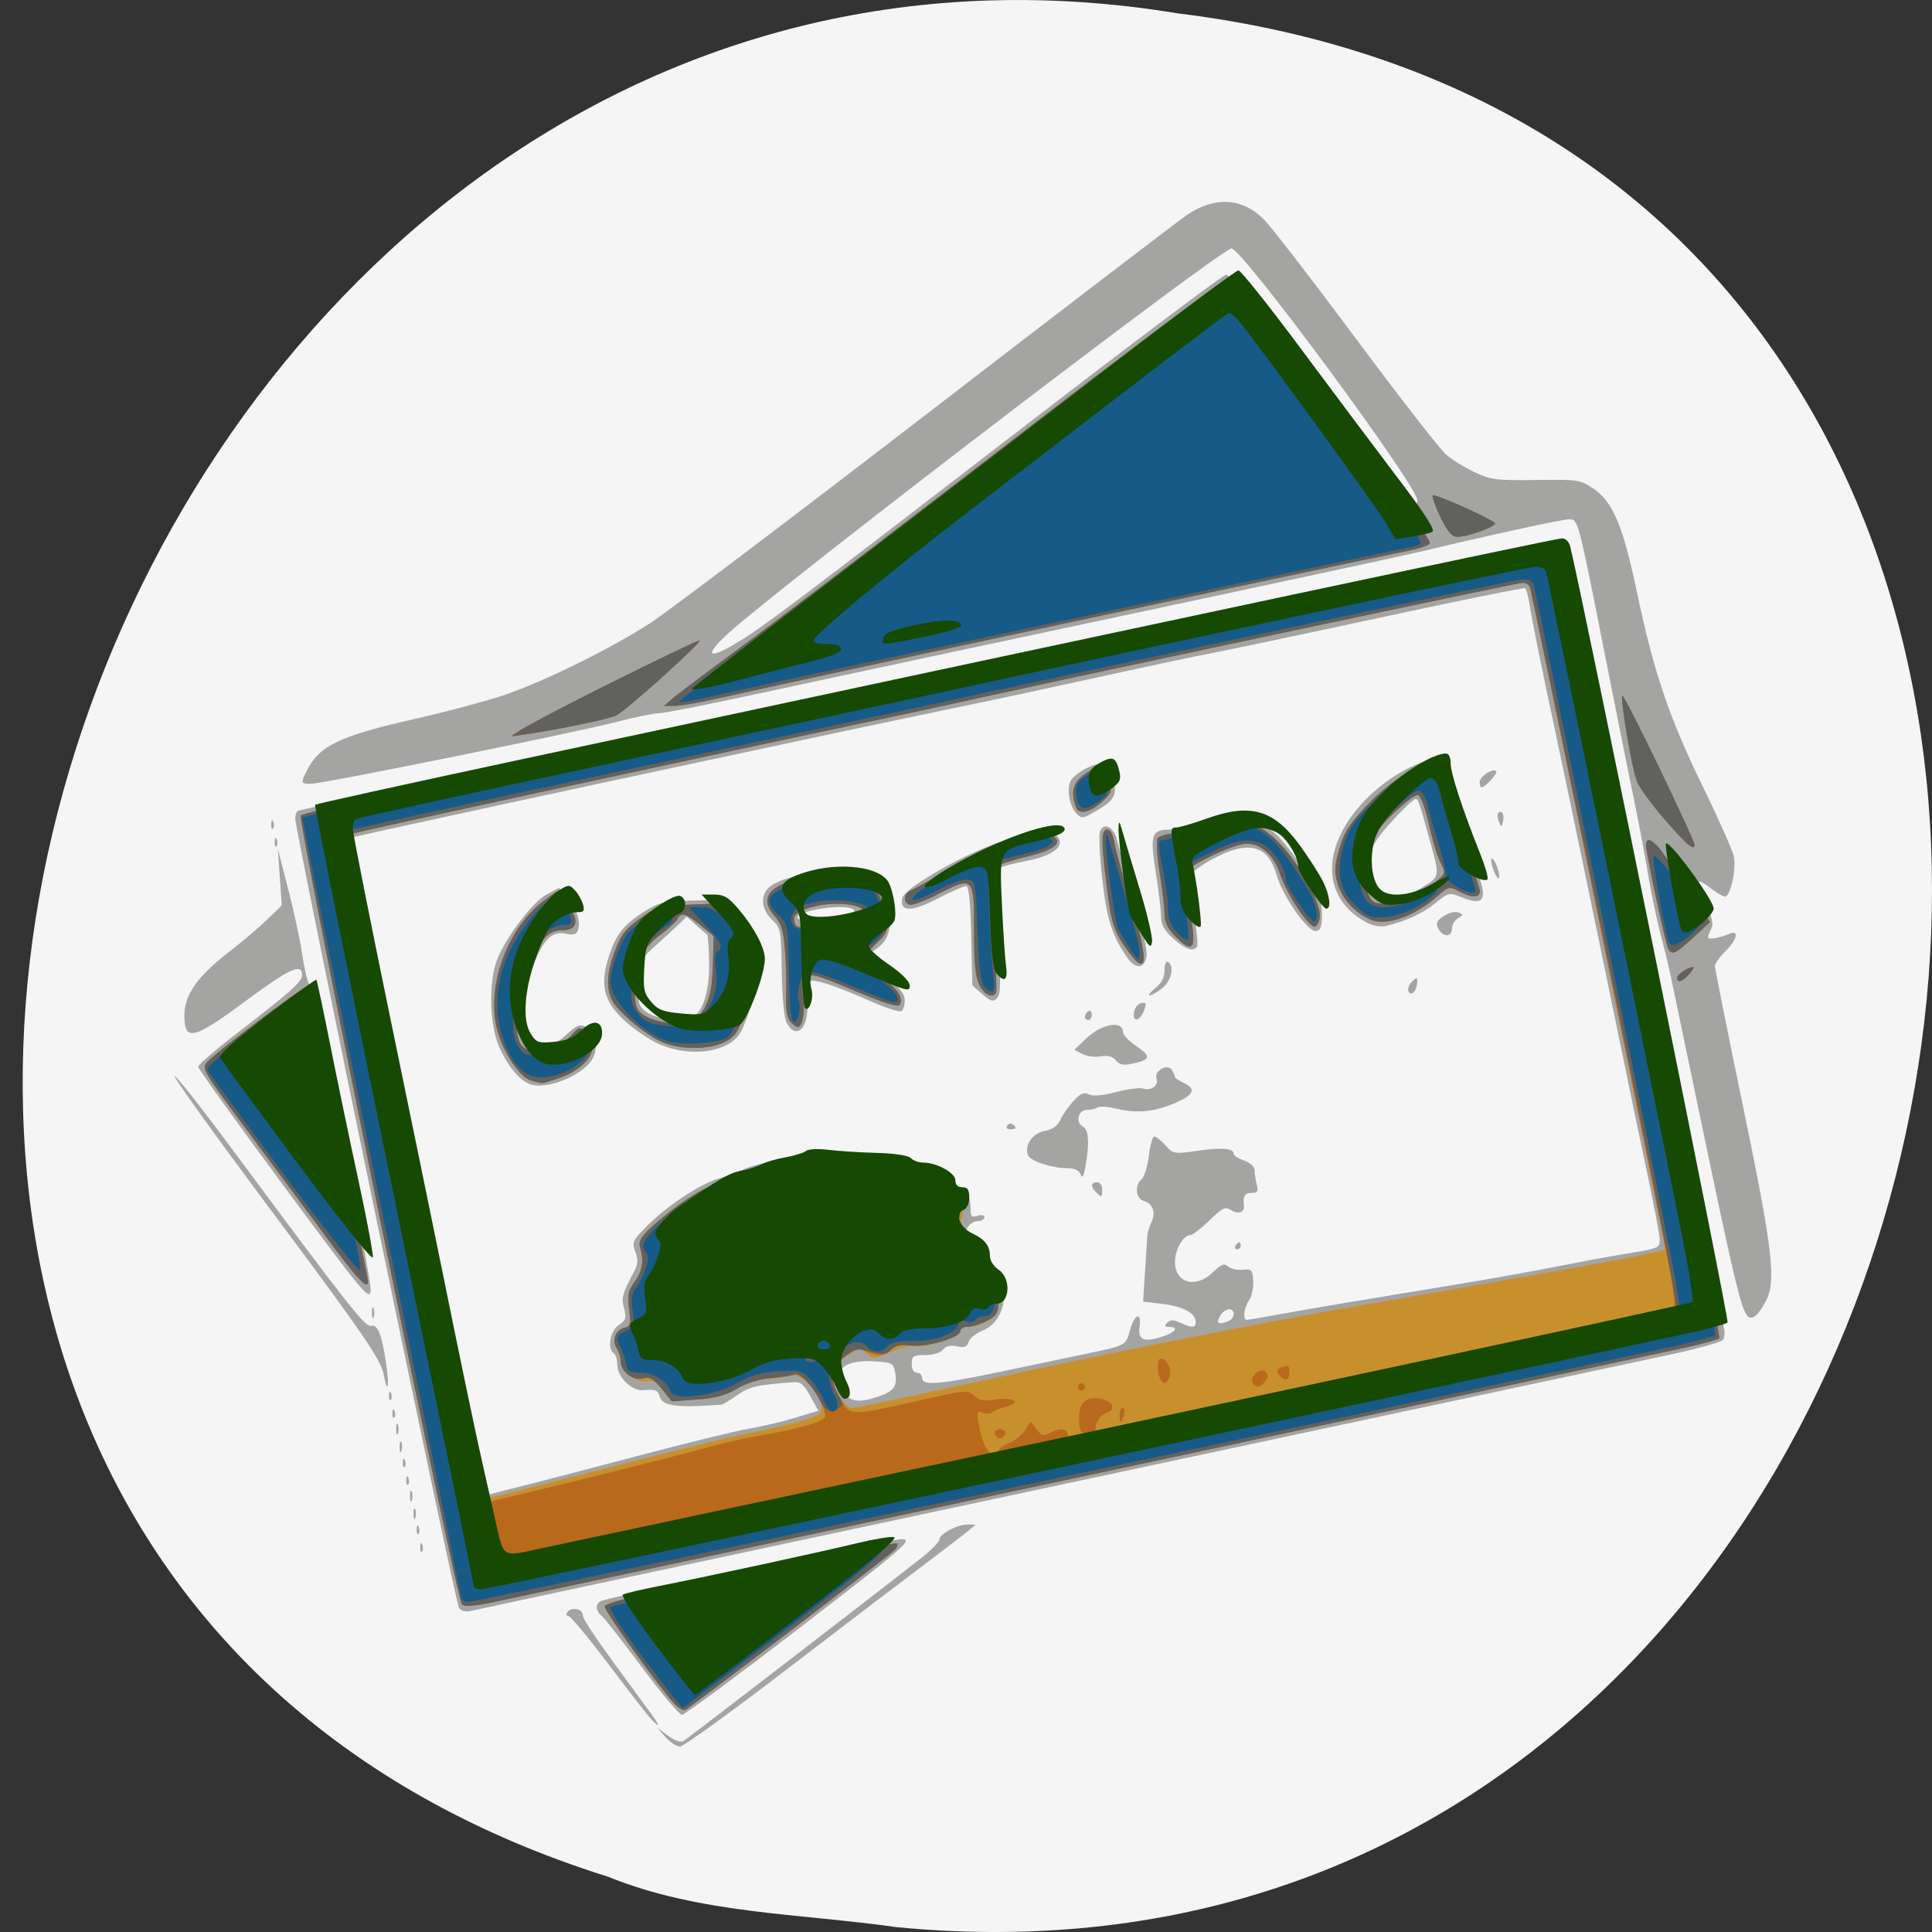<svg xmlns="http://www.w3.org/2000/svg" viewBox="0 0 256 256"><rect x="0" y="0" width="256" height="256" fill="#333333" stroke="none"/><g transform="translate(0 -796.36)"><path d="m 118.93 1051.73 c 153.46 14.765 194.77 -234.25 37.19 -253.59 -144.89 -23.968 -219.51 201.75 -75.54 246.9 c 12.172 4.946 25.483 4.852 38.35 6.696 z" fill="#f5f5f5" color="#000"/><g transform="matrix(0.957 0 0 0.967 6.378 30.24)"><path d="m 85.49 1030.3 l -1.162 -1.285 l 1.513 1.1 c 0.954 0.694 1.751 0.954 2.158 0.704 0.598 -0.367 27.22 -20.651 32.89 -25.06 1.384 -1.076 2.516 -2.222 2.517 -2.548 0.002 -0.765 2.511 -2.071 3.934 -2.049 l 1.103 0.017 l -1.199 0.979 c -0.659 0.538 -3.464 2.661 -6.234 4.718 -2.769 2.057 -11.253 8.459 -18.854 14.226 -7.6 5.767 -14.198 10.486 -14.661 10.486 -0.464 0 -1.366 -0.578 -2.01 -1.285 z m -2.202 -2.702 c -0.532 -0.598 -3.169 -3.969 -5.859 -7.49 -2.691 -3.522 -5.111 -6.403 -5.378 -6.403 -0.267 0 -0.353 -0.217 -0.19 -0.483 0.493 -0.804 2.158 -0.557 2.158 0.32 0 0.682 2.053 3.618 9.49 13.573 1.346 1.801 1.213 2.094 -0.22 0.483 z m -1.021 -6.803 c -2.66 -3.543 -5.172 -6.722 -5.583 -7.07 -0.991 -0.829 -0.948 -1.829 0.092 -2.15 3.373 -1.04 40.35 -8.527 41.536 -8.41 1.376 0.135 0.191 1.145 -14.194 12.11 -8.632 6.578 -15.992 11.96 -16.354 11.96 -0.363 0 -2.836 -2.898 -5.496 -6.441 z m -25.368 -8.146 c -0.491 -0.617 -22.708 -106.61 -22.69 -108.25 0.005 -0.449 0.172 -0.918 0.371 -1.042 0.387 -0.241 171.23 -36.39 173.2 -36.646 0.856 -0.112 1.342 0.174 1.793 1.054 0.34 0.664 5.487 24.693 11.436 53.4 5.95 28.704 10.917 52.624 11.04 53.16 0.122 0.532 0.057 1.217 -0.143 1.522 -0.2 0.306 -3.493 1.222 -7.317 2.036 -3.824 0.814 -42.557 9 -86.07 18.19 -43.516 9.191 -79.57 16.824 -80.11 16.962 -0.547 0.138 -1.222 -0.035 -1.5 -0.385 z m 8.728 -16.761 c 2.11 -0.513 9.293 -2.364 15.963 -4.112 6.67 -1.748 13.575 -3.422 15.344 -3.72 1.769 -0.298 4.678 -0.977 6.462 -1.51 l 3.245 -0.969 l -1.107 -2 c -0.87 -1.574 -1.361 -1.985 -2.286 -1.915 -5.24 0.395 -6.109 0.592 -7.839 1.776 -1.026 0.702 -1.997 1.286 -2.158 1.299 -6.02 0.467 -8.239 0.192 -8.564 -1.062 -0.24 -0.923 -0.588 -1.058 -2.36 -0.917 -1.519 0.121 -3.514 -1.819 -3.514 -3.417 0 -0.734 -0.216 -1.468 -0.48 -1.633 -0.959 -0.597 -0.523 -3.09 0.678 -3.883 0.994 -0.656 1.099 -0.969 0.743 -2.218 -0.415 -1.458 -0.251 -2.08 1.311 -4.985 0.609 -1.132 0.657 -1.709 0.238 -2.829 -0.493 -1.316 -0.387 -1.547 1.647 -3.567 2.79 -2.772 7.471 -5.819 9.971 -6.491 1.075 -0.289 2.494 -0.802 3.154 -1.14 0.659 -0.338 2.062 -0.767 3.117 -0.952 1.055 -0.186 2.841 -0.648 3.97 -1.028 1.509 -0.507 2.587 -0.571 4.076 -0.239 1.113 0.248 3.75 0.423 5.86 0.388 2.65 -0.044 4.281 0.17 5.275 0.691 0.791 0.415 2.272 0.907 3.29 1.093 1.018 0.186 2.377 0.867 3.02 1.514 0.642 0.647 1.458 1.176 1.813 1.176 0.758 0 1.228 1.045 1.228 2.73 0 0.981 0.176 1.145 0.959 0.894 0.55 -0.176 0.959 -0.087 0.959 0.209 0 0.284 -0.424 0.516 -0.942 0.516 -0.518 0 -1.178 0.444 -1.466 0.987 -0.433 0.816 -0.332 1.148 0.583 1.917 0.609 0.511 1.251 0.937 1.428 0.946 0.177 0.009 0.476 0.723 0.664 1.587 0.188 0.864 0.716 1.835 1.174 2.157 2.284 1.612 1.282 6.216 -1.601 7.356 -0.961 0.38 -1.876 1.099 -2.034 1.598 -0.222 0.704 -0.581 0.842 -1.606 0.615 -0.89 -0.197 -1.521 -0.049 -1.935 0.454 -0.361 0.438 -1.382 0.746 -2.474 0.746 -1.664 0 -1.859 0.127 -1.859 1.208 0 0.752 0.272 1.208 0.719 1.208 0.396 0 0.719 0.326 0.719 0.725 0 1.12 2.345 0.916 11.58 -1.01 4.576 -0.953 9.83 -2.045 11.676 -2.425 4.915 -1.013 4.967 -1.042 5.522 -3.119 0.595 -2.227 1.641 -2.598 1.331 -0.473 -0.261 1.79 0.524 2.152 3.03 1.396 1.908 -0.576 2.52 -1.377 1.053 -1.377 -0.624 0 -0.683 -0.133 -0.253 -0.567 0.43 -0.434 0.853 -0.434 1.797 0 1.604 0.737 2.148 0.716 2.148 -0.083 0 -1.212 -1.668 -2.133 -4.483 -2.474 l -2.805 -0.34 l 0.269 -4.188 c 0.148 -2.303 0.294 -4.514 0.325 -4.912 0.031 -0.399 0.283 -1.199 0.562 -1.78 0.637 -1.329 0.178 -2.586 -1.063 -2.913 -1.121 -0.295 -1.301 -2.149 -0.291 -2.994 0.366 -0.306 0.813 -1.746 0.994 -3.2 0.18 -1.454 0.519 -2.643 0.753 -2.643 0.234 0 0.931 0.549 1.548 1.22 1.094 1.188 1.211 1.207 4.549 0.73 3.323 -0.475 4.916 -0.322 4.916 0.47 0 0.211 0.647 0.612 1.439 0.89 0.875 0.308 1.441 0.846 1.445 1.376 0.004 0.479 0.137 1.36 0.296 1.958 0.233 0.877 0.093 1.087 -0.726 1.087 -0.955 0 -1.222 0.447 -1.059 1.776 0.111 0.91 -0.8 1.205 -1.793 0.579 -0.794 -0.5 -1.196 -0.307 -2.993 1.433 -1.142 1.106 -2.344 2.01 -2.672 2.01 -0.946 0 -2.088 2.01 -2.088 3.673 0 2.92 2.911 3.684 5.288 1.388 1.123 -1.085 1.524 -1.231 2.086 -0.76 0.383 0.32 1.296 0.516 2.031 0.436 1.218 -0.133 1.343 0.002 1.429 1.537 0.052 0.925 -0.207 2.115 -0.575 2.644 -0.714 1.028 -0.904 2.677 -0.309 2.684 0.198 0.002 2.733 -0.427 5.634 -0.955 2.901 -0.528 10.02 -1.723 15.824 -2.657 11.419 -1.837 16.661 -2.75 23.736 -4.131 2.505 -0.489 6.228 -1.153 8.272 -1.474 3.365 -0.529 3.716 -0.688 3.716 -1.675 0 -0.599 -0.766 -4.647 -1.703 -8.994 -0.937 -4.347 -2.647 -12.471 -3.801 -18.05 -2.499 -12.09 -8.12 -38.817 -9.09 -43.25 -1.474 -6.702 -3.137 -14.832 -3.436 -16.803 -0.172 -1.135 -0.453 -2.152 -0.624 -2.258 -0.171 -0.106 -8.936 1.648 -19.477 3.898 -10.542 2.25 -21.324 4.502 -23.961 5 -2.637 0.502 -9.758 1.997 -15.824 3.324 -6.07 1.327 -14.266 3.068 -18.222 3.87 -15.756 3.193 -85.33 17.999 -85.53 18.202 -0.118 0.119 1.563 8.754 3.735 19.19 2.172 10.435 5.558 26.692 7.523 36.13 1.966 9.435 4.332 20.851 5.259 25.37 2.038 9.934 1.915 9.551 2.954 9.229 0.463 -0.143 2.568 -0.68 4.678 -1.193 z m 98.78 -32.922 c 0.163 -0.266 0.392 -0.483 0.508 -0.483 0.116 0 0.211 0.217 0.211 0.483 0 0.266 -0.229 0.483 -0.508 0.483 -0.279 0 -0.374 -0.217 -0.211 -0.483 z m -19.324 -7.345 c -0.783 -0.789 -0.723 -1.353 0.144 -1.353 0.4 0 0.719 0.43 0.719 0.966 0 1.126 -0.089 1.166 -0.863 0.387 z m -2.134 -2.44 c -0.217 -0.557 -0.847 -0.846 -1.847 -0.846 -2.123 0 -5.127 -0.977 -5.427 -1.764 -0.525 -1.379 0.59 -3.01 2.28 -3.326 1.121 -0.212 1.818 -0.7 2.198 -1.538 0.305 -0.675 1.127 -1.838 1.825 -2.584 0.973 -1.039 1.465 -1.25 2.106 -0.905 0.553 0.298 1.823 0.196 3.755 -0.303 1.605 -0.414 3.293 -0.636 3.75 -0.493 1.144 0.359 2.231 -0.424 1.878 -1.353 -0.4 -1.051 1.531 -2.136 2.124 -1.193 0.226 0.36 0.415 0.782 0.419 0.939 0.004 0.157 0.547 0.533 1.206 0.835 1.856 0.852 1.436 1.681 -1.45 2.866 -2.827 1.161 -5.072 1.333 -8.113 0.622 -1.04 -0.243 -2.119 -0.292 -2.398 -0.109 -0.278 0.183 -0.934 0.333 -1.456 0.333 -1.191 0 -1.588 1.68 -0.538 2.272 0.828 0.467 0.946 2.228 0.366 5.459 -0.252 1.403 -0.437 1.701 -0.677 1.087 z m -10.185 -6.652 c 0.166 -0.27 0.502 -0.366 0.748 -0.213 0.665 0.414 0.541 0.704 -0.301 0.704 -0.411 0 -0.612 -0.221 -0.446 -0.491 z m -66.18 -5.753 c -1.478 -0.64 -2.963 -2.47 -4.154 -5.118 -1.342 -2.985 -1.456 -9.07 -0.224 -12.01 1.306 -3.124 4.882 -7.766 6.763 -8.778 l 1.762 -0.948 l 1.16 1.352 c 1.302 1.517 1.895 3.339 1.459 4.484 -0.217 0.569 -0.656 0.684 -1.717 0.449 -2.052 -0.454 -3.44 1.171 -4.979 5.826 -1.34 4.054 -1.658 8.324 -0.693 9.296 1.163 1.172 3.639 0.67 5.63 -1.143 1.603 -1.46 2.042 -1.642 2.873 -1.194 1.342 0.724 1.785 2.793 0.928 4.333 -1.304 2.342 -6.589 4.415 -8.807 3.454 z m 81.26 -3.205 c -0.447 -0.543 -1.119 -0.717 -2.13 -0.552 -0.812 0.133 -1.957 -0.018 -2.546 -0.335 l -1.069 -0.577 l 1.564 -1.486 c 2.202 -2.091 5.161 -2.608 5.161 -0.901 0 0.336 0.754 1.128 1.675 1.76 2.318 1.591 2.241 1.968 -0.52 2.564 -1.078 0.233 -1.66 0.104 -2.136 -0.474 z m -63.736 -2.472 c -1.412 -0.709 -3.485 -2.177 -4.607 -3.262 -2.564 -2.48 -3.075 -4.652 -1.944 -8.267 0.995 -3.182 2.078 -4.573 4.965 -6.381 2 -1.254 2.774 -1.442 6.211 -1.513 l 3.924 -0.081 l 2.259 2.785 c 2.424 2.988 3.563 5.232 3.553 6.998 -0.008 1.496 -1.787 7.119 -2.692 8.512 -1.786 2.748 -7.437 3.333 -11.669 1.207 z m 5.23 -3.529 c 1.414 -0.762 2.278 -3.783 2.184 -7.628 -0.047 -1.929 -0.175 -3.56 -0.283 -3.624 -0.108 -0.065 -0.788 -0.643 -1.511 -1.285 l -1.315 -1.168 l -1.083 1.044 c -0.595 0.574 -2.02 1.869 -3.168 2.877 -1.976 1.737 -2.098 1.995 -2.332 4.956 -0.209 2.637 -0.108 3.247 0.646 3.919 1.466 1.306 5.207 1.802 6.861 0.91 z m 12.908 0.832 c -0.344 -0.647 -0.614 -3.487 -0.667 -7.01 -0.086 -5.727 -0.131 -5.959 -1.357 -7.105 -1.427 -1.332 -1.65 -3.193 -0.519 -4.332 1.323 -1.334 5.791 -2.328 9.59 -2.135 4.502 0.229 5.938 1.205 6.868 4.665 0.816 3.035 0.251 4.794 -1.964 6.112 l -1.498 0.892 l 1.159 0.897 c 3.928 3.04 4.755 3.909 4.755 4.992 0 0.634 -0.208 1.282 -0.463 1.441 -0.255 0.159 -2.035 -0.394 -3.956 -1.229 -5.651 -2.455 -8.374 -3.313 -8.883 -2.801 -0.252 0.254 -0.356 1.538 -0.231 2.853 0.33 3.463 -1.51 5.252 -2.835 2.758 z m 7.608 -14.457 c 1.116 -0.288 1.913 -0.714 1.77 -0.946 -0.62 -1.01 -7.875 -0.082 -7.875 1.01 0 0.565 3.824 0.526 6.105 -0.062 z m 33.695 13.64 c 0 -0.25 0.216 -0.589 0.48 -0.753 0.264 -0.164 0.48 0.04 0.48 0.455 0 0.414 -0.216 0.753 -0.48 0.753 -0.264 0 -0.48 -0.205 -0.48 -0.455 z m 6.793 -0.574 c 0.088 -0.625 0.537 -1.208 0.997 -1.297 0.685 -0.132 0.763 0.038 0.434 0.937 -0.564 1.535 -1.634 1.805 -1.43 0.36 z m -20.991 -2.517 l -1.386 -1.2 l -0.156 -6.808 c -0.11 -4.8 -0.322 -6.809 -0.719 -6.81 -0.31 -0.001 -2.079 0.772 -3.931 1.718 -3.595 1.836 -5.189 1.855 -4.929 0.059 0.099 -0.685 1.509 -1.803 4.461 -3.537 7.815 -4.591 15.935 -6.882 17.197 -4.852 0.809 1.301 -0.931 2.509 -4.625 3.212 -1.676 0.319 -3.329 0.754 -3.672 0.968 -0.506 0.315 -0.524 1.967 -0.095 8.772 0.436 6.906 0.415 8.497 -0.115 9.03 -0.538 0.543 -0.87 0.452 -2.03 -0.552 z m 23.963 -0.838 c 0.861 -0.683 1.263 -1.461 1.263 -2.445 0 -0.839 0.201 -1.318 0.48 -1.144 0.924 0.575 0.485 2.583 -0.784 3.589 -0.695 0.551 -1.479 1 -1.743 1 -0.264 0 0.089 -0.451 0.784 -1 z m 35.07 0.524 c -0.196 -0.32 -0.008 -0.932 0.42 -1.363 0.647 -0.652 0.775 -0.664 0.769 -0.074 -0.012 1.194 -0.773 2.114 -1.188 1.438 z m -38.97 -4.691 c -2.131 -3.048 -2.852 -5.302 -3.468 -10.845 -0.344 -3.093 -0.485 -5.991 -0.315 -6.439 0.513 -1.347 1.921 -0.64 2.376 1.194 0.23 0.928 1.28 4.541 2.333 8.03 1.053 3.487 1.843 6.964 1.756 7.728 -0.212 1.865 -1.499 2.026 -2.682 0.335 z m 6.377 -2.613 c -1.264 -1.119 -1.695 -1.886 -1.697 -3.02 -0.001 -0.836 -0.33 -3.558 -0.731 -6.05 -0.83 -5.157 -0.595 -5.862 1.95 -5.862 0.869 0 2.587 -0.435 3.817 -0.966 4.064 -1.755 8.417 -0.97 11.316 2.04 0.966 1 2.687 3.264 3.825 5.02 1.654 2.559 2.073 3.644 2.095 5.423 0.02 1.707 -0.16 2.262 -0.777 2.387 -1.112 0.226 -4.592 -4.631 -5.483 -7.651 -0.871 -2.954 -2.334 -4.066 -4.896 -3.72 -2.381 0.322 -7.279 3.117 -7.278 4.154 0 0.44 0.319 2.622 0.708 4.851 0.389 2.228 0.592 4.24 0.451 4.47 -0.483 0.787 -1.605 0.42 -3.3 -1.081 z m 36.692 -1.35 c -0.396 -0.746 -0.258 -1.069 0.741 -1.728 0.675 -0.446 1.588 -0.671 2.029 -0.5 0.738 0.287 0.735 0.348 -0.039 0.786 -0.462 0.261 -0.839 0.899 -0.839 1.417 0 1.206 -1.256 1.223 -1.892 0.025 z m -9.875 -0.821 c -6.554 -3.411 -6.435 -10.876 0.277 -17.328 3.03 -2.916 7.462 -5.241 9.522 -5 1.132 0.132 1.252 0.349 1.284 2.321 0.033 1.963 0.927 4.759 3.984 12.461 1.726 4.347 1.254 5.332 -1.947 4.065 -1.735 -0.687 -1.826 -0.667 -3.681 0.814 -1.779 1.42 -3.928 2.402 -6.802 3.107 -0.712 0.175 -1.806 -0.008 -2.637 -0.44 z m 7.343 -4.665 c 2.904 -1.771 2.843 -1.337 1.072 -7.611 -1.517 -5.372 -1.307 -4.986 -2.31 -4.258 -0.48 0.349 -1.97 1.861 -3.309 3.361 -2.747 3.075 -3.483 5.501 -2.541 8.377 0.518 1.58 0.698 1.701 2.535 1.701 1.383 0 2.752 -0.472 4.554 -1.571 z m 10.177 -2.537 c -0.279 -0.738 -0.398 -1.451 -0.267 -1.584 0.132 -0.133 0.468 0.362 0.746 1.101 0.278 0.738 0.398 1.451 0.267 1.584 -0.132 0.133 -0.468 -0.362 -0.746 -1.101 z m 0.734 -6.665 c -0.205 -0.477 -0.239 -1 -0.074 -1.168 0.487 -0.491 0.879 0.199 0.655 1.151 -0.199 0.844 -0.225 0.845 -0.581 0.017 z m -58.45 -1.065 c -0.986 -0.994 -1.431 -3.383 -0.838 -4.501 0.272 -0.513 1.296 -1.315 2.276 -1.783 2.212 -1.058 3.113 -0.588 3.704 1.931 0.464 1.976 -0.025 2.654 -3.144 4.363 -1.132 0.62 -1.374 0.619 -1.999 -0.01 z m 55.793 -4.333 c 0 -0.769 1.822 -1.966 2.284 -1.501 0.274 0.276 -1.497 2.209 -2.024 2.209 -0.143 0 -0.26 -0.319 -0.26 -0.708 z m -83.39 84.24 c 2.269 -0.761 2.767 -1.392 2.492 -3.155 -0.227 -1.455 -0.355 -1.536 -2.708 -1.709 -4.612 -0.339 -6.385 1.424 -4.36 4.336 0.83 1.194 2.138 1.345 4.577 0.527 z m 48.583 -10.378 c 0.417 -0.161 0.758 -0.596 0.758 -0.966 0 -1.013 -1.333 -0.809 -1.918 0.293 -0.533 1 -0.198 1.198 1.16 0.673 z m -111.89 30.938 c 0.023 -0.563 0.137 -0.677 0.29 -0.292 0.139 0.349 0.121 0.766 -0.038 0.926 -0.159 0.161 -0.273 -0.125 -0.252 -0.634 z m -0.48 -2.416 c 0.023 -0.563 0.137 -0.677 0.29 -0.292 0.139 0.349 0.121 0.766 -0.038 0.926 -0.159 0.161 -0.273 -0.125 -0.252 -0.634 z m -0.442 -2.134 c 0 -0.664 0.109 -0.936 0.242 -0.604 0.133 0.332 0.133 0.876 0 1.208 -0.133 0.332 -0.242 0.06 -0.242 -0.604 z m -0.48 -2.416 c 0 -0.664 0.109 -0.936 0.242 -0.604 0.133 0.332 0.133 0.876 0 1.208 -0.133 0.332 -0.242 0.06 -0.242 -0.604 z m -0.517 -2.215 c 0.023 -0.563 0.137 -0.677 0.29 -0.292 0.139 0.349 0.121 0.766 -0.038 0.926 -0.159 0.161 -0.273 -0.125 -0.252 -0.634 z m -0.48 -2.416 c 0.023 -0.563 0.137 -0.677 0.29 -0.292 0.139 0.349 0.121 0.766 -0.038 0.926 -0.159 0.161 -0.273 -0.125 -0.252 -0.634 z m -0.442 -2.134 c 0 -0.664 0.109 -0.936 0.242 -0.604 0.133 0.332 0.133 0.876 0 1.208 -0.133 0.332 -0.242 0.06 -0.242 -0.604 z m -0.48 -2.416 c 0 -0.664 0.109 -0.936 0.242 -0.604 0.133 0.332 0.133 0.876 0 1.208 -0.133 0.332 -0.242 0.06 -0.242 -0.604 z m -0.517 -2.215 c 0.023 -0.563 0.137 -0.677 0.29 -0.292 0.139 0.349 0.121 0.766 -0.038 0.926 -0.159 0.161 -0.273 -0.125 -0.252 -0.634 z m -0.48 -2.416 c 0.023 -0.563 0.137 -0.677 0.29 -0.292 0.139 0.349 0.121 0.766 -0.038 0.926 -0.159 0.161 -0.273 -0.125 -0.252 -0.634 z m -0.712 -2.785 c -0.396 -2.127 -2.605 -5.3 -17.02 -24.437 -6.653 -8.835 -12.03 -16.261 -11.948 -16.503 0.081 -0.242 3.6 4.165 7.82 9.794 16.767 22.366 18.572 24.631 19.448 24.4 0.912 -0.24 1.571 1.63 2.136 6.067 0.334 2.62 0.013 3.114 -0.44 0.679 z m -1.648 -8.531 c 0 -0.664 0.109 -0.936 0.242 -0.604 0.133 0.332 0.133 0.876 0 1.208 -0.133 0.332 -0.242 0.06 -0.242 -0.604 z m 190.4 0.368 c -0.853 -1.046 -1.879 -5.306 -6.135 -25.496 -2.269 -10.764 -4.312 -20.441 -4.54 -21.504 -0.228 -1.063 -0.828 -3.479 -1.334 -5.368 -0.506 -1.889 -1.281 -5.586 -1.723 -8.215 -0.442 -2.629 -1.242 -6.846 -1.778 -9.371 -0.536 -2.525 -2.358 -11.512 -4.047 -19.971 -3.845 -19.249 -3.824 -19.17 -5.067 -19.17 -0.934 0 -11.27 2.226 -20.08 4.324 -2.242 0.534 -21.23 4.582 -42.2 8.995 -20.967 4.413 -43.603 9.202 -50.3 10.641 -6.699 1.44 -12.751 2.618 -13.448 2.618 -0.697 0 -3.307 0.527 -5.801 1.172 -5.744 1.484 -40.709 8.493 -42.37 8.493 -1.441 0 -1.47 -0.093 -0.569 -1.836 1.77 -3.428 4.499 -4.707 15.15 -7.101 4.352 -0.978 9.854 -2.436 12.228 -3.239 5.524 -1.87 14.622 -6.308 20.11 -9.812 2.36 -1.505 19.623 -14.423 38.36 -28.706 18.74 -14.283 34.959 -26.559 36.04 -27.28 3.837 -2.559 7.67 -2.315 10.638 0.676 1.049 1.057 6.806 8.441 12.792 16.409 5.987 7.968 11.567 15.07 12.401 15.779 0.834 0.711 2.625 1.806 3.982 2.435 2.221 1.029 3.064 1.134 8.493 1.054 5.764 -0.085 6.109 -0.034 7.916 1.172 2.707 1.805 4.108 5.095 6.03 14.169 2.324 10.945 4.467 17.21 9.09 26.585 2.213 4.484 4.166 8.842 4.34 9.684 0.358 1.734 -0.484 5.477 -1.232 5.477 -0.271 0 -1.234 -0.569 -2.139 -1.265 -1.979 -1.521 -2.092 -0.921 -0.46 2.436 0.834 1.717 1.03 2.616 0.704 3.23 -0.249 0.468 -0.452 0.999 -0.452 1.181 0 0.354 1.624 0.084 2.997 -0.497 1.365 -0.578 1.01 0.853 -0.599 2.406 -0.791 0.764 -1.439 1.684 -1.439 2.045 0 0.361 1.741 8.964 3.869 19.12 4.109 19.608 4.635 23.99 3.207 26.712 -1.101 2.099 -2.02 2.799 -2.651 2.024 z m -139.62 -92.32 c 3.669 -2.231 8.091 -5.531 39.23 -29.27 15.13 -11.536 27.852 -21 28.27 -21.03 0.463 -0.035 4.736 5.215 10.966 13.473 5.614 7.442 11.136 14.563 12.271 15.826 2.079 2.313 3.221 2.881 3.221 1.602 0 -1.96 -24.07 -34.25 -25.708 -34.487 -1.191 -0.172 -62.64 46.35 -69.769 52.814 -3.41 3.095 -2.667 3.621 1.521 1.075 z m -62.964 74.61 c -6.527 -8.731 -11.868 -16.1 -11.868 -16.375 0 -0.275 2.643 -2.512 5.874 -4.97 6.897 -5.248 8.511 -6.683 8.511 -7.565 0 -1.702 -1.767 -0.908 -7.722 3.47 -6.601 4.853 -8.19 5.454 -8.504 3.217 -0.486 -3.467 1.22 -6.171 6.353 -10.07 1.606 -1.22 3.852 -3.108 4.991 -4.197 l 2.071 -1.979 l -0.274 -3.866 l -0.274 -3.866 l 1.449 5.557 c 0.797 3.056 1.66 7.03 1.918 8.824 0.258 1.797 0.681 3.645 0.94 4.107 0.777 1.387 8.696 40.34 8.543 42.03 -0.131 1.446 -1.013 0.394 -12.01 -14.314 z m -1.281 -47.21 c 0.023 -0.563 0.137 -0.677 0.29 -0.292 0.139 0.349 0.121 0.766 -0.038 0.926 -0.159 0.161 -0.273 -0.125 -0.252 -0.634 z m -0.48 -2.416 c 0.023 -0.563 0.137 -0.677 0.29 -0.292 0.139 0.349 0.121 0.766 -0.038 0.926 -0.159 0.161 -0.273 -0.125 -0.252 -0.634 z" fill="#a4a4a3"/><path d="m 86.66 1025.68 c -2.648 -2.981 -9.822 -12.939 -9.591 -13.315 0.145 -0.236 1.405 -0.674 2.802 -0.975 23.11 -4.968 37.429 -7.868 37.668 -7.627 0.164 0.165 -0.013 0.588 -0.393 0.94 -1.295 1.199 -28.313 21.615 -28.911 21.847 -0.328 0.127 -1.037 -0.265 -1.575 -0.871 z m -29.381 -13.613 c -0.779 -0.947 -22.781 -107.56 -22.297 -108.05 0.245 -0.247 6.701 -1.776 14.347 -3.397 90.5 -19.19 157.83 -33.33 158.73 -33.33 0.997 0 1.2 0.377 1.881 3.503 4.971 22.81 21.703 104.58 21.451 104.84 -0.183 0.186 -2.383 0.784 -4.888 1.328 -4.338 0.942 -155.82 32.955 -164.59 34.783 -3.079 0.642 -4.308 0.729 -4.638 0.329 z m 19.407 -18.46 c 8.95 -2.283 17.783 -4.45 19.629 -4.813 6.551 -1.291 10.427 -2.38 10.661 -2.994 0.737 -1.936 -2.511 -5.678 -4.341 -5 -0.575 0.213 -1.976 0.418 -3.114 0.456 -1.251 0.042 -2.897 0.559 -4.165 1.308 -1.558 0.92 -3 1.299 -5.617 1.474 -3.497 0.235 -3.528 0.226 -4.631 -1.277 -0.856 -1.167 -1.361 -1.45 -2.207 -1.236 -1.356 0.343 -3.61 -1.313 -3.61 -2.653 0 -0.516 -0.25 -1.341 -0.555 -1.834 -0.705 -1.138 -0.203 -2.491 1.046 -2.82 0.855 -0.225 0.931 -0.519 0.662 -2.557 -0.252 -1.917 -0.126 -2.545 0.758 -3.748 1.08 -1.473 1.323 -2.972 0.762 -4.704 -0.33 -1.018 0.355 -1.879 3.561 -4.473 2.925 -2.366 5.544 -3.883 7.72 -4.471 1.16 -0.313 2.532 -0.796 3.047 -1.073 1.752 -0.942 6.725 -1.947 9.612 -1.942 8.436 0.013 10.329 0.141 11.815 0.796 0.886 0.391 2.67 0.997 3.963 1.347 1.454 0.393 2.435 0.953 2.569 1.466 0.119 0.456 0.614 0.957 1.1 1.112 1.674 0.535 1.722 3.651 0.075 4.865 -0.596 0.439 -0.361 0.769 1.388 1.951 1.366 0.923 2.161 1.841 2.263 2.615 0.087 0.656 0.68 1.69 1.319 2.299 1.151 1.097 1.577 3.618 0.794 4.692 -0.62 0.851 -2.46 1.691 -3.702 1.691 -0.663 0 -1.207 0.272 -1.209 0.604 -0.004 0.785 -4.73 2.348 -6.05 2 -0.559 -0.147 -2.129 0.214 -3.487 0.803 -2.335 1.012 -2.52 1.026 -3.374 0.247 -0.856 -0.78 -1.01 -0.758 -2.866 0.425 -1.482 0.943 -1.963 1.558 -1.963 2.514 0 1.609 1.764 4.521 2.739 4.521 0.408 0 3.25 -0.551 6.314 -1.224 3.065 -0.673 6.543 -1.426 7.73 -1.672 1.187 -0.246 6.258 -1.32 11.269 -2.385 14.08 -2.992 32.538 -6.59 43.636 -8.502 34.961 -6.03 43.875 -7.664 43.875 -8.07 0 -0.695 -18.789 -90.5 -19.01 -90.85 -0.125 -0.204 -0.562 -0.371 -0.972 -0.371 -0.675 0 -60.31 12.52 -75.921 15.94 -3.56 0.78 -9.06 1.956 -12.228 2.614 -23.52 4.89 -74.19 15.761 -74.57 16 -0.26 0.162 -0.473 0.632 -0.473 1.043 0 0.665 11.494 56.53 13.902 67.57 0.522 2.392 1.611 7.611 2.42 11.598 1.809 8.912 2.311 10.873 2.788 10.873 0.204 0 7.695 -1.868 16.645 -4.152 z m -9.861 -53.3 c -1.65 -0.455 -4.136 -4.345 -4.782 -7.483 -1.245 -6.04 1.758 -13.671 6.805 -17.293 l 1.477 -1.06 l 1.395 1.573 c 1.855 2.092 1.679 3.669 -0.409 3.669 -2.165 0 -3.289 1.286 -4.945 5.654 -1.68 4.433 -1.992 8.962 -0.706 10.258 1.501 1.513 4.643 0.804 6.824 -1.541 1.06 -1.14 1.141 -1.153 2.038 -0.335 2.073 1.891 0.305 4.836 -3.738 6.224 -1.217 0.418 -2.336 0.738 -2.487 0.712 -0.151 -0.027 -0.814 -0.197 -1.473 -0.379 z m 18.617 -5.082 c -1.821 -0.655 -4.613 -2.693 -6.529 -4.763 -1.649 -1.783 -1.821 -4.071 -0.567 -7.538 0.901 -2.49 1.469 -3.257 3.508 -4.733 2.255 -1.633 2.724 -1.774 6.431 -1.934 l 3.998 -0.173 l 1.685 1.815 c 2.132 2.296 4.03 5.971 3.995 7.718 -0.017 0.74 -0.61 2.976 -1.319 4.969 -1.103 3.102 -1.531 3.746 -2.967 4.469 -1.977 0.995 -5.728 1.072 -8.235 0.17 z m 4.503 -3.552 c 1.513 -1.749 1.985 -3.374 2.091 -7.206 l 0.109 -3.944 l -1.843 -1.492 c -2.056 -1.665 -2.634 -1.81 -3.194 -0.802 -0.211 0.38 -1.317 1.372 -2.458 2.205 -1.141 0.833 -2.382 2.255 -2.757 3.16 -0.71 1.713 -0.91 5.35 -0.371 6.765 0.758 1.991 6.995 2.965 8.424 1.315 z m 12.782 0.528 c -0.422 -0.514 -0.617 -1.77 -0.543 -3.503 0.064 -1.486 -0.008 -4.266 -0.158 -6.177 -0.22 -2.796 -0.505 -3.727 -1.461 -4.765 -2.546 -2.768 -0.047 -4.914 6.283 -5.397 6.156 -0.469 8.432 0.942 9.186 5.694 0.287 1.808 0.179 2.05 -1.675 3.776 -1.09 1.014 -1.982 1.963 -1.982 2.109 0 0.146 1.086 0.968 2.413 1.826 2.528 1.635 3.585 3 3.167 4.1 -0.189 0.495 -1.705 0.051 -6.309 -1.85 -5.901 -2.436 -6.079 -2.477 -6.745 -1.559 -0.444 0.613 -0.58 1.5 -0.388 2.534 0.327 1.758 -0.077 4.01 -0.719 4.01 -0.226 0 -0.708 -0.36 -1.07 -0.801 z m 5.096 -13.433 c 4.079 -0.267 6.463 -1.698 3.956 -2.375 -3.113 -0.841 -8.511 0.278 -8.511 1.765 0 0.968 0.559 1.386 1.413 1.055 0.409 -0.159 1.823 -0.359 3.142 -0.445 z m 21.11 8.459 c -0.542 -1.056 -0.732 -3 -0.732 -7.505 0 -7.344 -0.083 -7.428 -4.942 -4.965 -1.862 0.944 -3.67 1.607 -4.02 1.472 -0.907 -0.351 -0.777 -1.564 0.208 -1.945 0.462 -0.178 2.565 -1.341 4.675 -2.584 5.544 -3.266 13.504 -5.822 15.05 -4.833 1.381 0.88 0.083 1.884 -3.554 2.748 -2.02 0.48 -4 1.114 -4.4 1.409 -0.635 0.468 -0.667 1.58 -0.244 8.721 0.266 4.501 0.384 8.347 0.262 8.546 -0.491 0.802 -1.62 0.282 -2.311 -1.063 z m 20.691 -4.494 c -2.02 -2.722 -2.407 -3.861 -3.03 -8.819 -0.821 -6.542 -0.813 -7.973 0.046 -7.973 0.433 0 0.81 0.686 0.995 1.812 0.164 0.997 1.146 4.53 2.182 7.852 2.547 8.162 2.477 10.734 -0.194 7.128 z m 6.352 -2.258 c -0.98 -0.988 -1.405 -1.896 -1.411 -3.02 -0.005 -0.884 -0.309 -3.456 -0.674 -5.715 -0.367 -2.269 -0.484 -4.33 -0.26 -4.604 0.223 -0.273 1 -0.546 1.733 -0.607 0.731 -0.061 2.479 -0.544 3.884 -1.074 4.87 -1.836 8.572 -0.85 12.01 3.199 2.7 3.179 4.994 7.596 4.805 9.253 -0.083 0.728 -0.41 1.323 -0.725 1.323 -0.869 0 -3.885 -4.532 -4.738 -7.122 -0.883 -2.68 -2.608 -4.234 -4.698 -4.234 -0.819 0 -3.056 0.78 -4.97 1.733 -3.979 1.981 -3.94 1.872 -2.797 7.915 0.918 4.85 0.411 5.543 -2.159 2.953 z m 27.09 -2.208 c -2.154 -0.929 -3.902 -2.84 -4.53 -4.949 -0.474 -1.593 -0.433 -2.396 0.242 -4.735 0.659 -2.285 1.402 -3.432 3.936 -6.077 3.224 -3.365 7.513 -5.93 9.452 -5.651 0.791 0.114 0.983 0.436 0.877 1.466 -0.134 1.29 1.466 6.296 3.937 12.322 0.679 1.656 1.235 3.341 1.235 3.745 0 0.934 -1.098 0.937 -2.882 0.007 -1.331 -0.694 -1.468 -0.664 -2.973 0.658 -3.2 2.809 -7.104 4.159 -9.294 3.214 z m 5.937 -3.118 c 0.978 -0.517 2.4 -1.453 3.158 -2.081 1.355 -1.121 1.365 -1.168 0.603 -2.653 -0.427 -0.831 -1.139 -3.178 -1.583 -5.215 -0.46 -2.108 -1.098 -3.816 -1.48 -3.964 -0.764 -0.295 -5.569 4.228 -6.614 6.225 -1.131 2.162 -1.34 4.88 -0.527 6.841 0.683 1.648 0.894 1.787 2.703 1.787 1.079 0 2.762 -0.423 3.741 -0.94 z m -46.684 -12.26 c -0.784 -2.058 -0.423 -3.416 1.207 -4.539 2.134 -1.471 3.02 -1.26 3.468 0.829 0.327 1.513 0.207 1.826 -1.162 3.02 -1.64 1.428 -3.123 1.72 -3.514 0.693 z m -104.1 58.5 c -2.827 -3.787 -7.812 -10.44 -11.08 -14.783 -5.738 -7.633 -5.908 -7.928 -5.096 -8.832 1.169 -1.302 12.894 -10.09 13.461 -10.09 0.255 0 1.166 3.425 2.024 7.611 0.858 4.186 2.73 13.13 4.161 19.873 1.43 6.744 2.601 12.452 2.601 12.685 0 1.276 -1.443 -0.259 -6.074 -6.463 z m 187.33 -35.14 c 0 -0.456 1.516 -1.467 2.201 -1.467 0.19 0 -0.045 0.435 -0.522 0.966 -0.93 1.035 -1.678 1.259 -1.678 0.5 z m -1.232 -3.937 c -0.356 -0.581 -3.083 -13.208 -3.083 -14.277 0 -1.322 1.243 -0.564 2.714 1.655 0.833 1.258 2.56 3.778 3.836 5.601 l 2.321 3.314 l -2.324 2.122 c -2.449 2.236 -2.929 2.456 -3.463 1.584 z m -0.433 -17.693 c -1.798 -2.053 -3.541 -4.391 -3.872 -5.195 -0.688 -1.669 -2.32 -11.05 -2.06 -11.837 0.153 -0.462 9.995 19.679 9.995 20.454 0 0.885 -1.103 -0.044 -4.062 -3.423 z m -147.51 -18.02 c 7.494 -3.719 13.713 -6.673 13.82 -6.565 0.282 0.284 -9.941 9.399 -11.453 10.212 -1.085 0.583 -8.687 2.116 -14.314 2.886 -1.026 0.14 3.621 -2.401 11.947 -6.532 z m 10.158 1.319 c 0.685 -0.59 4.893 -3.718 9.351 -6.953 4.458 -3.235 21.367 -15.995 37.577 -28.357 17.4 -13.27 29.706 -22.341 30.04 -22.15 0.315 0.181 5.474 6.853 11.466 14.826 5.992 7.973 12.176 15.962 13.744 17.753 1.567 1.791 2.724 3.462 2.57 3.713 -0.154 0.251 -1.517 0.701 -3.03 1 -11.269 2.233 -84.23 17.679 -95.77 20.274 -2.374 0.534 -4.963 0.968 -5.754 0.966 l -1.439 -0.005 l 1.245 -1.072 z m 106.24 -24.808 c -0.727 -1.493 -1.205 -2.833 -1.062 -2.977 0.25 -0.252 7.76 3.054 8.575 3.774 0.453 0.401 -3.643 1.918 -5.178 1.918 -0.755 0 -1.351 -0.694 -2.335 -2.715 z" fill="#c8902d"/><path d="m 86.66 1025.68 c -2.648 -2.981 -9.822 -12.939 -9.591 -13.315 0.145 -0.236 1.405 -0.674 2.802 -0.975 23.11 -4.968 37.429 -7.868 37.668 -7.627 0.164 0.165 -0.013 0.588 -0.393 0.94 -1.295 1.199 -28.313 21.615 -28.911 21.847 -0.328 0.127 -1.037 -0.265 -1.575 -0.871 z m -29.381 -13.613 c -0.779 -0.947 -22.781 -107.56 -22.297 -108.05 0.245 -0.247 6.701 -1.776 14.347 -3.397 90.5 -19.19 157.83 -33.33 158.73 -33.33 0.997 0 1.2 0.377 1.881 3.503 4.971 22.81 21.703 104.58 21.451 104.84 -0.183 0.186 -2.383 0.784 -4.888 1.328 -4.338 0.942 -155.82 32.955 -164.59 34.783 -3.079 0.642 -4.308 0.729 -4.638 0.329 z m 16.979 -17.18 c 6.593 -1.598 13.93 -3.442 16.303 -4.098 2.374 -0.656 5.718 -1.426 7.432 -1.712 6.03 -1.01 9.59 -2.024 9.59 -2.744 0 -1.993 -3.321 -6.347 -4.352 -5.705 -0.198 0.123 -1.575 0.328 -3.06 0.455 -1.698 0.146 -3.48 0.692 -4.8 1.471 -1.541 0.91 -3.02 1.305 -5.562 1.483 l -3.463 0.243 l -1.405 -1.717 c -1.136 -1.388 -1.631 -1.66 -2.588 -1.418 -1.383 0.35 -3.062 -0.918 -3.062 -2.313 0 -0.494 -0.25 -1.301 -0.555 -1.794 -0.705 -1.138 -0.203 -2.491 1.046 -2.82 0.855 -0.225 0.931 -0.519 0.662 -2.557 -0.252 -1.917 -0.126 -2.545 0.758 -3.748 1.08 -1.473 1.323 -2.972 0.762 -4.704 -0.33 -1.018 0.355 -1.879 3.561 -4.473 2.925 -2.366 5.544 -3.883 7.72 -4.471 1.16 -0.313 2.532 -0.796 3.047 -1.073 1.754 -0.943 6.727 -1.947 9.612 -1.941 7.971 0.018 9.682 0.137 11.708 0.82 1.209 0.407 3.169 1.045 4.355 1.417 1.551 0.487 2.201 0.963 2.311 1.695 0.095 0.631 0.506 1.018 1.079 1.018 0.746 0 0.926 0.343 0.926 1.774 0 0.976 -0.336 2.149 -0.748 2.607 -0.689 0.768 -0.586 0.942 1.319 2.228 1.333 0.9 2.122 1.819 2.224 2.588 0.087 0.656 0.68 1.69 1.319 2.299 1.151 1.098 1.575 3.608 0.794 4.702 -0.489 0.685 -2.843 1.681 -3.971 1.681 -0.515 0 -0.938 0.272 -0.94 0.604 -0.005 0.896 -4.721 2.217 -6.976 1.955 -1.4 -0.163 -2.122 -0.011 -2.576 0.54 -0.742 0.901 -1.93 0.977 -3.565 0.226 -1.01 -0.464 -1.423 -0.353 -2.9 0.782 -2.059 1.583 -2.195 2.974 -0.564 5.799 1.344 2.329 1.356 2.329 10.978 0.174 6.287 -1.408 6.666 -1.441 7.534 -0.65 0.713 0.65 1.381 0.762 3.047 0.51 2.394 -0.362 3.566 0.463 1.4 0.984 -0.736 0.177 -1.581 0.514 -1.877 0.747 -0.296 0.234 -0.924 0.276 -1.394 0.094 -0.747 -0.289 -0.821 -0.12 -0.582 1.321 0.432 2.61 1.23 4.309 2.024 4.309 0.402 0 0.731 -0.191 0.731 -0.425 0 -0.234 0.664 -0.702 1.476 -1.041 0.812 -0.339 1.821 -1.146 2.242 -1.795 l 0.766 -1.179 l 0.8 1.069 c 0.668 0.892 0.965 0.979 1.802 0.528 1.4 -0.755 2.504 -0.674 2.504 0.184 0 0.808 1.694 0.997 2.158 0.242 0.163 -0.266 0.097 -0.483 -0.146 -0.483 -0.243 0 -0.442 -0.878 -0.442 -1.951 0 -2.282 1.04 -3.123 3.254 -2.633 1.601 0.354 1.878 1.471 0.476 1.919 -0.916 0.293 -1.799 2.01 -1.295 2.512 0.14 0.141 1.293 0.031 2.561 -0.245 1.268 -0.276 4.895 -0.97 8.06 -1.542 3.164 -0.572 5.978 -1.227 6.252 -1.457 0.274 -0.229 1.984 -0.656 3.799 -0.948 1.815 -0.292 3.515 -0.665 3.778 -0.829 0.263 -0.164 1.561 -0.385 2.884 -0.492 3.02 -0.244 52.18 -10.64 52.624 -11.129 0.18 -0.197 0.014 -2.098 -0.37 -4.224 -1.132 -6.282 -19.394 -94.66 -19.644 -95.06 -0.126 -0.206 -0.564 -0.374 -0.974 -0.374 -0.675 0 -60.31 12.52 -75.921 15.94 -3.56 0.78 -9.06 1.956 -12.228 2.614 -23.52 4.89 -74.19 15.761 -74.57 16 -0.26 0.162 -0.473 0.632 -0.473 1.043 0 0.662 11.461 56.37 13.901 67.57 0.521 2.392 1.728 8.155 2.683 12.806 0.954 4.651 1.938 8.839 2.185 9.307 0.293 0.554 0.819 0.77 1.509 0.62 0.583 -0.126 6.454 -1.537 13.05 -3.136 z m 57.13 -5.677 c -0.54 -0.544 -0.329 -1.114 0.413 -1.114 0.396 0 0.719 0.205 0.719 0.455 0 0.609 -0.749 1.046 -1.132 0.66 z m 16.956 -3.047 c 0 -0.532 0.196 -0.966 0.435 -0.966 0.239 0 0.322 0.435 0.184 0.966 -0.138 0.532 -0.334 0.966 -0.435 0.966 -0.101 0 -0.184 -0.435 -0.184 -0.966 z m -5.754 -3.866 c 0 -0.266 0.216 -0.483 0.48 -0.483 0.264 0 0.48 0.217 0.48 0.483 0 0.266 -0.216 0.483 -0.48 0.483 -0.264 0 -0.48 -0.217 -0.48 -0.483 z m 24.19 -0.53 c -0.514 -0.839 1.093 -2.215 1.779 -1.524 0.425 0.428 0.412 0.741 -0.055 1.308 -0.723 0.878 -1.275 0.947 -1.724 0.216 z m -12.867 -0.718 c -0.428 -1.124 -0.354 -2.618 0.13 -2.618 0.822 0 1.572 1.418 1.265 2.393 -0.372 1.181 -0.992 1.282 -1.395 0.225 z m 16.538 -0.387 c -0.426 -0.517 -0.376 -0.736 0.22 -0.966 1.114 -0.431 1.172 -0.398 1.172 0.668 0 1.123 -0.606 1.253 -1.392 0.298 z m -103.62 -40.35 c -1.65 -0.455 -4.136 -4.345 -4.782 -7.483 -1.245 -6.04 1.758 -13.671 6.805 -17.293 l 1.477 -1.06 l 1.395 1.573 c 1.855 2.092 1.679 3.669 -0.409 3.669 -2.165 0 -3.289 1.286 -4.945 5.654 -1.68 4.433 -1.992 8.962 -0.706 10.258 1.501 1.513 4.643 0.804 6.824 -1.541 1.06 -1.14 1.141 -1.153 2.038 -0.335 2.073 1.891 0.305 4.836 -3.738 6.224 -1.217 0.418 -2.336 0.738 -2.487 0.712 -0.151 -0.027 -0.814 -0.197 -1.473 -0.379 z m 18.617 -5.082 c -1.821 -0.655 -4.613 -2.693 -6.529 -4.763 -1.649 -1.783 -1.821 -4.071 -0.567 -7.538 0.901 -2.49 1.469 -3.257 3.508 -4.733 2.255 -1.633 2.724 -1.774 6.431 -1.934 l 3.998 -0.173 l 1.685 1.815 c 2.132 2.296 4.03 5.971 3.995 7.718 -0.017 0.74 -0.61 2.976 -1.319 4.969 -1.103 3.102 -1.531 3.746 -2.967 4.469 -1.977 0.995 -5.728 1.072 -8.235 0.17 z m 4.503 -3.552 c 1.513 -1.749 1.985 -3.374 2.091 -7.206 l 0.109 -3.944 l -1.843 -1.492 c -2.056 -1.665 -2.634 -1.81 -3.194 -0.802 -0.211 0.38 -1.317 1.372 -2.458 2.205 -1.141 0.833 -2.382 2.255 -2.757 3.16 -0.71 1.713 -0.91 5.35 -0.371 6.765 0.758 1.991 6.995 2.965 8.424 1.315 z m 12.782 0.528 c -0.422 -0.514 -0.617 -1.77 -0.543 -3.503 0.064 -1.486 -0.008 -4.266 -0.158 -6.177 -0.22 -2.796 -0.505 -3.727 -1.461 -4.765 -2.546 -2.768 -0.047 -4.914 6.283 -5.397 6.156 -0.469 8.432 0.942 9.186 5.694 0.287 1.808 0.179 2.05 -1.675 3.776 -1.09 1.014 -1.982 1.963 -1.982 2.109 0 0.146 1.086 0.968 2.413 1.826 2.528 1.635 3.585 3 3.167 4.1 -0.189 0.495 -1.705 0.051 -6.309 -1.85 -5.901 -2.436 -6.079 -2.477 -6.745 -1.559 -0.444 0.613 -0.58 1.5 -0.388 2.534 0.327 1.758 -0.077 4.01 -0.719 4.01 -0.226 0 -0.708 -0.36 -1.07 -0.801 z m 5.096 -13.433 c 4.079 -0.267 6.463 -1.698 3.956 -2.375 -3.113 -0.841 -8.511 0.278 -8.511 1.765 0 0.968 0.559 1.386 1.413 1.055 0.409 -0.159 1.823 -0.359 3.142 -0.445 z m 21.11 8.459 c -0.542 -1.056 -0.732 -3 -0.732 -7.505 0 -7.344 -0.083 -7.428 -4.942 -4.965 -1.862 0.944 -3.67 1.607 -4.02 1.472 -0.907 -0.351 -0.777 -1.564 0.208 -1.945 0.462 -0.178 2.565 -1.341 4.675 -2.584 5.544 -3.266 13.504 -5.822 15.05 -4.833 1.381 0.88 0.083 1.884 -3.554 2.748 -2.02 0.48 -4 1.114 -4.4 1.409 -0.635 0.468 -0.667 1.58 -0.244 8.721 0.266 4.501 0.384 8.347 0.262 8.546 -0.491 0.802 -1.62 0.282 -2.311 -1.063 z m 20.691 -4.494 c -2.02 -2.722 -2.407 -3.861 -3.03 -8.819 -0.821 -6.542 -0.813 -7.973 0.046 -7.973 0.433 0 0.81 0.686 0.995 1.812 0.164 0.997 1.146 4.53 2.182 7.852 2.547 8.162 2.477 10.734 -0.194 7.128 z m 6.352 -2.258 c -0.98 -0.988 -1.405 -1.896 -1.411 -3.02 -0.005 -0.884 -0.309 -3.456 -0.674 -5.715 -0.367 -2.269 -0.484 -4.33 -0.26 -4.604 0.223 -0.273 1 -0.546 1.733 -0.607 0.731 -0.061 2.479 -0.544 3.884 -1.074 4.87 -1.836 8.572 -0.85 12.01 3.199 2.7 3.179 4.994 7.596 4.805 9.253 -0.083 0.728 -0.41 1.323 -0.725 1.323 -0.869 0 -3.885 -4.532 -4.738 -7.122 -0.883 -2.68 -2.608 -4.234 -4.698 -4.234 -0.819 0 -3.056 0.78 -4.97 1.733 -3.979 1.981 -3.94 1.872 -2.797 7.915 0.918 4.85 0.411 5.543 -2.159 2.953 z m 27.09 -2.208 c -2.154 -0.929 -3.902 -2.84 -4.53 -4.949 -0.474 -1.593 -0.433 -2.396 0.242 -4.735 0.659 -2.285 1.402 -3.432 3.936 -6.077 3.224 -3.365 7.513 -5.93 9.452 -5.651 0.791 0.114 0.983 0.436 0.877 1.466 -0.134 1.29 1.466 6.296 3.937 12.322 0.679 1.656 1.235 3.341 1.235 3.745 0 0.934 -1.098 0.937 -2.882 0.007 -1.331 -0.694 -1.468 -0.664 -2.973 0.658 -3.2 2.809 -7.104 4.159 -9.294 3.214 z m 5.937 -3.118 c 0.978 -0.517 2.4 -1.453 3.158 -2.081 1.355 -1.121 1.365 -1.168 0.603 -2.653 -0.427 -0.831 -1.139 -3.178 -1.583 -5.215 -0.46 -2.108 -1.098 -3.816 -1.48 -3.964 -0.764 -0.295 -5.569 4.228 -6.614 6.225 -1.131 2.162 -1.34 4.88 -0.527 6.841 0.683 1.648 0.894 1.787 2.703 1.787 1.079 0 2.762 -0.423 3.741 -0.94 z m -46.684 -12.26 c -0.784 -2.058 -0.423 -3.416 1.207 -4.539 2.134 -1.471 3.02 -1.26 3.468 0.829 0.327 1.513 0.207 1.826 -1.162 3.02 -1.64 1.428 -3.123 1.72 -3.514 0.693 z m -104.1 58.5 c -2.827 -3.787 -7.812 -10.44 -11.08 -14.783 -5.738 -7.633 -5.908 -7.928 -5.096 -8.832 1.169 -1.302 12.894 -10.09 13.461 -10.09 0.255 0 1.166 3.425 2.024 7.611 0.858 4.186 2.73 13.13 4.161 19.873 1.43 6.744 2.601 12.452 2.601 12.685 0 1.276 -1.443 -0.259 -6.074 -6.463 z m 187.33 -35.14 c 0 -0.456 1.516 -1.467 2.201 -1.467 0.19 0 -0.045 0.435 -0.522 0.966 -0.93 1.035 -1.678 1.259 -1.678 0.5 z m -1.232 -3.937 c -0.356 -0.581 -3.083 -13.208 -3.083 -14.277 0 -1.322 1.243 -0.564 2.714 1.655 0.833 1.258 2.56 3.778 3.836 5.601 l 2.321 3.314 l -2.324 2.122 c -2.449 2.236 -2.929 2.456 -3.463 1.584 z m -0.433 -17.693 c -1.798 -2.053 -3.541 -4.391 -3.872 -5.195 -0.688 -1.669 -2.32 -11.05 -2.06 -11.837 0.153 -0.462 9.995 19.679 9.995 20.454 0 0.885 -1.103 -0.044 -4.062 -3.423 z m -147.51 -18.02 c 7.494 -3.719 13.713 -6.673 13.82 -6.565 0.282 0.284 -9.941 9.399 -11.453 10.212 -1.085 0.583 -8.687 2.116 -14.314 2.886 -1.026 0.14 3.621 -2.401 11.947 -6.532 z m 10.158 1.319 c 0.685 -0.59 4.893 -3.718 9.351 -6.953 4.458 -3.235 21.367 -15.995 37.577 -28.357 17.4 -13.27 29.706 -22.341 30.04 -22.15 0.315 0.181 5.474 6.853 11.466 14.826 5.992 7.973 12.176 15.962 13.744 17.753 1.567 1.791 2.724 3.462 2.57 3.713 -0.154 0.251 -1.517 0.701 -3.03 1 -11.269 2.233 -84.23 17.679 -95.77 20.274 -2.374 0.534 -4.963 0.968 -5.754 0.966 l -1.439 -0.005 l 1.245 -1.072 z m 106.24 -24.808 c -0.727 -1.493 -1.205 -2.833 -1.062 -2.977 0.25 -0.252 7.76 3.054 8.575 3.774 0.453 0.401 -3.643 1.918 -5.178 1.918 -0.755 0 -1.351 -0.694 -2.335 -2.715 z" fill="#b9691c"/><path d="m 86.66 1025.68 c -2.648 -2.981 -9.822 -12.939 -9.591 -13.315 0.145 -0.236 1.405 -0.674 2.802 -0.975 23.11 -4.968 37.429 -7.868 37.668 -7.627 0.164 0.165 -0.013 0.588 -0.393 0.94 -1.295 1.199 -28.313 21.615 -28.911 21.847 -0.328 0.127 -1.037 -0.265 -1.575 -0.871 z m -29.381 -13.613 c -0.779 -0.947 -22.781 -107.56 -22.297 -108.05 0.245 -0.247 6.701 -1.776 14.347 -3.397 90.5 -19.19 157.83 -33.33 158.73 -33.33 0.997 0 1.2 0.377 1.881 3.503 4.971 22.81 21.703 104.58 21.451 104.84 -0.183 0.186 -2.383 0.784 -4.888 1.328 -4.338 0.942 -155.82 32.955 -164.59 34.783 -3.079 0.642 -4.308 0.729 -4.638 0.329 z m 7.296 -5.607 c 1.106 -0.264 8.7 -1.886 16.875 -3.604 90.78 -19.07 143.47 -30.368 143.91 -30.849 0.401 -0.436 -2.056 -13.01 -9.696 -49.609 -5.629 -26.964 -10.341 -49.31 -10.473 -49.652 -0.131 -0.345 -0.593 -0.627 -1.027 -0.627 -0.707 0 -59.83 12.406 -75.964 15.94 -3.56 0.78 -9.06 1.956 -12.228 2.614 -23.52 4.89 -74.19 15.761 -74.57 16 -0.26 0.162 -0.473 0.632 -0.473 1.043 0 0.638 10.574 52.04 14.15 68.78 1.635 7.658 4.323 20.667 5.291 25.611 0.442 2.259 0.902 4.271 1.021 4.47 0.284 0.476 0.775 0.458 3.184 -0.118 z m 42.07 -22.683 c -0.972 -1.921 -2.748 -3.562 -3.409 -3.151 -0.198 0.123 -1.575 0.328 -3.06 0.455 -1.698 0.146 -3.48 0.692 -4.8 1.471 -1.541 0.91 -3.02 1.305 -5.562 1.483 l -3.463 0.243 l -1.405 -1.717 c -1.136 -1.388 -1.631 -1.66 -2.588 -1.418 -1.383 0.35 -3.062 -0.918 -3.062 -2.313 0 -0.494 -0.25 -1.301 -0.555 -1.794 -0.705 -1.138 -0.203 -2.491 1.046 -2.82 0.855 -0.225 0.931 -0.519 0.662 -2.557 -0.252 -1.917 -0.126 -2.545 0.758 -3.748 1.08 -1.473 1.323 -2.972 0.762 -4.704 -0.33 -1.018 0.355 -1.879 3.561 -4.473 2.925 -2.366 5.544 -3.883 7.72 -4.471 1.16 -0.313 2.532 -0.796 3.047 -1.073 1.754 -0.943 6.727 -1.947 9.612 -1.941 7.971 0.018 9.682 0.137 11.708 0.82 1.209 0.407 3.169 1.045 4.355 1.417 1.551 0.487 2.201 0.963 2.311 1.695 0.095 0.631 0.506 1.018 1.079 1.018 0.746 0 0.926 0.343 0.926 1.774 0 0.976 -0.336 2.149 -0.748 2.607 -0.689 0.768 -0.586 0.942 1.319 2.228 1.333 0.9 2.122 1.819 2.224 2.588 0.087 0.656 0.68 1.69 1.319 2.299 1.151 1.098 1.575 3.608 0.794 4.702 -0.489 0.685 -2.843 1.681 -3.971 1.681 -0.515 0 -0.938 0.272 -0.94 0.604 -0.005 0.894 -4.727 2.237 -6.851 1.948 -1.296 -0.176 -2.075 -0.014 -2.71 0.565 -0.754 0.687 -1.192 0.73 -2.861 0.277 -1.816 -0.493 -2.103 -0.433 -3.644 0.751 -1.907 1.466 -2.139 2.883 -0.838 5.103 0.731 1.247 0.746 1.48 0.12 1.879 -1.271 0.81 -1.876 0.507 -2.856 -1.431 z m -39.816 -43.47 c -1.65 -0.455 -4.136 -4.345 -4.782 -7.483 -1.245 -6.04 1.758 -13.671 6.805 -17.293 l 1.477 -1.06 l 1.395 1.573 c 1.855 2.092 1.679 3.669 -0.409 3.669 -2.165 0 -3.289 1.286 -4.945 5.654 -1.68 4.433 -1.992 8.962 -0.706 10.258 1.501 1.513 4.643 0.804 6.824 -1.541 1.06 -1.14 1.141 -1.153 2.038 -0.335 2.073 1.891 0.305 4.836 -3.738 6.224 -1.217 0.418 -2.336 0.738 -2.487 0.712 -0.151 -0.027 -0.814 -0.197 -1.473 -0.379 z m 18.617 -5.082 c -1.821 -0.655 -4.613 -2.693 -6.529 -4.763 -1.649 -1.783 -1.821 -4.071 -0.567 -7.538 0.901 -2.49 1.469 -3.257 3.508 -4.733 2.255 -1.633 2.724 -1.774 6.431 -1.934 l 3.998 -0.173 l 1.685 1.815 c 2.132 2.296 4.03 5.971 3.995 7.718 -0.017 0.74 -0.61 2.976 -1.319 4.969 -1.103 3.102 -1.531 3.746 -2.967 4.469 -1.977 0.995 -5.728 1.072 -8.235 0.17 z m 4.503 -3.552 c 1.513 -1.749 1.985 -3.374 2.091 -7.206 l 0.109 -3.944 l -1.843 -1.492 c -2.056 -1.665 -2.634 -1.81 -3.194 -0.802 -0.211 0.38 -1.317 1.372 -2.458 2.205 -1.141 0.833 -2.382 2.255 -2.757 3.16 -0.71 1.713 -0.91 5.35 -0.371 6.765 0.758 1.991 6.995 2.965 8.424 1.315 z m 12.782 0.528 c -0.422 -0.514 -0.617 -1.77 -0.543 -3.503 0.064 -1.486 -0.008 -4.266 -0.158 -6.177 -0.22 -2.796 -0.505 -3.727 -1.461 -4.765 -2.546 -2.768 -0.047 -4.914 6.283 -5.397 6.156 -0.469 8.432 0.942 9.186 5.694 0.287 1.808 0.179 2.05 -1.675 3.776 -1.09 1.014 -1.982 1.963 -1.982 2.109 0 0.146 1.086 0.968 2.413 1.826 2.528 1.635 3.585 3 3.167 4.1 -0.189 0.495 -1.705 0.051 -6.309 -1.85 -5.901 -2.436 -6.079 -2.477 -6.745 -1.559 -0.444 0.613 -0.58 1.5 -0.388 2.534 0.327 1.758 -0.077 4.01 -0.719 4.01 -0.226 0 -0.708 -0.36 -1.07 -0.801 z m 5.096 -13.433 c 4.079 -0.267 6.463 -1.698 3.956 -2.375 -3.113 -0.841 -8.511 0.278 -8.511 1.765 0 0.968 0.559 1.386 1.413 1.055 0.409 -0.159 1.823 -0.359 3.142 -0.445 z m 21.11 8.459 c -0.542 -1.056 -0.732 -3 -0.732 -7.505 0 -7.344 -0.083 -7.428 -4.942 -4.965 -1.862 0.944 -3.67 1.607 -4.02 1.472 -0.907 -0.351 -0.777 -1.564 0.208 -1.945 0.462 -0.178 2.565 -1.341 4.675 -2.584 5.544 -3.266 13.504 -5.822 15.05 -4.833 1.381 0.88 0.083 1.884 -3.554 2.748 -2.02 0.48 -4 1.114 -4.4 1.409 -0.635 0.468 -0.667 1.58 -0.244 8.721 0.266 4.501 0.384 8.347 0.262 8.546 -0.491 0.802 -1.62 0.282 -2.311 -1.063 z m 20.691 -4.494 c -2.02 -2.722 -2.407 -3.861 -3.03 -8.819 -0.821 -6.542 -0.813 -7.973 0.046 -7.973 0.433 0 0.81 0.686 0.995 1.812 0.164 0.997 1.146 4.53 2.182 7.852 2.547 8.162 2.477 10.734 -0.194 7.128 z m 6.352 -2.258 c -0.98 -0.988 -1.405 -1.896 -1.411 -3.02 -0.005 -0.884 -0.309 -3.456 -0.674 -5.715 -0.367 -2.269 -0.484 -4.33 -0.26 -4.604 0.223 -0.273 1 -0.546 1.733 -0.607 0.731 -0.061 2.479 -0.544 3.884 -1.074 4.87 -1.836 8.572 -0.85 12.01 3.199 2.7 3.179 4.994 7.596 4.805 9.253 -0.083 0.728 -0.41 1.323 -0.725 1.323 -0.869 0 -3.885 -4.532 -4.738 -7.122 -0.883 -2.68 -2.608 -4.234 -4.698 -4.234 -0.819 0 -3.056 0.78 -4.97 1.733 -3.979 1.981 -3.94 1.872 -2.797 7.915 0.918 4.85 0.411 5.543 -2.159 2.953 z m 27.09 -2.208 c -2.154 -0.929 -3.902 -2.84 -4.53 -4.949 -0.474 -1.593 -0.433 -2.396 0.242 -4.735 0.659 -2.285 1.402 -3.432 3.936 -6.077 3.224 -3.365 7.513 -5.93 9.452 -5.651 0.791 0.114 0.983 0.436 0.877 1.466 -0.134 1.29 1.466 6.296 3.937 12.322 0.679 1.656 1.235 3.341 1.235 3.745 0 0.934 -1.098 0.937 -2.882 0.007 -1.331 -0.694 -1.468 -0.664 -2.973 0.658 -3.2 2.809 -7.104 4.159 -9.294 3.214 z m 5.937 -3.118 c 0.978 -0.517 2.4 -1.453 3.158 -2.081 1.355 -1.121 1.365 -1.168 0.603 -2.653 -0.427 -0.831 -1.139 -3.178 -1.583 -5.215 -0.46 -2.108 -1.098 -3.816 -1.48 -3.964 -0.764 -0.295 -5.569 4.228 -6.614 6.225 -1.131 2.162 -1.34 4.88 -0.527 6.841 0.683 1.648 0.894 1.787 2.703 1.787 1.079 0 2.762 -0.423 3.741 -0.94 z m -46.684 -12.26 c -0.784 -2.058 -0.423 -3.416 1.207 -4.539 2.134 -1.471 3.02 -1.26 3.468 0.829 0.327 1.513 0.207 1.826 -1.162 3.02 -1.64 1.428 -3.123 1.72 -3.514 0.693 z m -104.1 58.5 c -2.827 -3.787 -7.812 -10.44 -11.08 -14.783 -5.738 -7.633 -5.908 -7.928 -5.096 -8.832 1.169 -1.302 12.894 -10.09 13.461 -10.09 0.255 0 1.166 3.425 2.024 7.611 0.858 4.186 2.73 13.13 4.161 19.873 1.43 6.744 2.601 12.452 2.601 12.685 0 1.276 -1.443 -0.259 -6.074 -6.463 z m 187.33 -35.14 c 0 -0.456 1.516 -1.467 2.201 -1.467 0.19 0 -0.045 0.435 -0.522 0.966 -0.93 1.035 -1.678 1.259 -1.678 0.5 z m -1.232 -3.937 c -0.356 -0.581 -3.083 -13.208 -3.083 -14.277 0 -1.322 1.243 -0.564 2.714 1.655 0.833 1.258 2.56 3.778 3.836 5.601 l 2.321 3.314 l -2.324 2.122 c -2.449 2.236 -2.929 2.456 -3.463 1.584 z m -0.433 -17.693 c -1.798 -2.053 -3.541 -4.391 -3.872 -5.195 -0.688 -1.669 -2.32 -11.05 -2.06 -11.837 0.153 -0.462 9.995 19.679 9.995 20.454 0 0.885 -1.103 -0.044 -4.062 -3.423 z m -147.51 -18.02 c 7.494 -3.719 13.713 -6.673 13.82 -6.565 0.282 0.284 -9.941 9.399 -11.453 10.212 -1.085 0.583 -8.687 2.116 -14.314 2.886 -1.026 0.14 3.621 -2.401 11.947 -6.532 z m 10.158 1.319 c 0.685 -0.59 4.893 -3.718 9.351 -6.953 4.458 -3.235 21.367 -15.995 37.577 -28.357 17.4 -13.27 29.706 -22.341 30.04 -22.15 0.315 0.181 5.474 6.853 11.466 14.826 5.992 7.973 12.176 15.962 13.744 17.753 1.567 1.791 2.724 3.462 2.57 3.713 -0.154 0.251 -1.517 0.701 -3.03 1 -11.269 2.233 -84.23 17.679 -95.77 20.274 -2.374 0.534 -4.963 0.968 -5.754 0.966 l -1.439 -0.005 l 1.245 -1.072 z m 106.24 -24.808 c -0.727 -1.493 -1.205 -2.833 -1.062 -2.977 0.25 -0.252 7.76 3.054 8.575 3.774 0.453 0.401 -3.643 1.918 -5.178 1.918 -0.755 0 -1.351 -0.694 -2.335 -2.715 z" fill="#616160"/><path d="m 82.48 1019.53 c -2.809 -3.705 -4.898 -6.867 -4.641 -7.03 0.257 -0.16 2.576 -0.702 5.155 -1.204 6.778 -1.321 22.21 -4.626 27.15 -5.814 2.331 -0.561 4.68 -0.953 5.222 -0.871 0.714 0.108 -2.899 3.105 -13.14 10.901 -7.769 5.913 -14.24 10.752 -14.38 10.752 -0.14 0 -2.553 -3.03 -5.362 -6.737 z m -25.25 -8.117 c 0 -0.196 -4.996 -24.337 -11.1 -53.646 c -6.106 -29.31 -11.01 -53.38 -10.892 -53.5 c 0.115 -0.116 13.04 -2.931 28.724 -6.255 92.01 -19.502 143.13 -30.25 143.9 -30.25 0.513 0 0.991 0.453 1.147 1.087 1.907 7.741 22.06 106.06 21.795 106.35 -0.196 0.222 -2.809 0.927 -5.806 1.568 -46.605 9.955 -165.87 34.996 -166.68 34.996 -0.595 0 -1.083 -0.16 -1.083 -0.356 z m 9.199 -5.229 c 1.929 -0.414 11.168 -2.36 20.531 -4.323 77.91 -16.34 138.74 -29.23 138.96 -29.455 0.116 -0.116 -0.165 -2.343 -0.624 -4.948 -0.906 -5.146 -19.286 -94.23 -19.646 -95.22 -0.121 -0.332 -0.744 -0.604 -1.385 -0.604 -0.911 0 -51.34 10.567 -88.77 18.603 -2.901 0.623 -20.785 4.416 -39.743 8.43 -18.958 4.01 -34.656 7.415 -34.885 7.557 -0.229 0.143 -0.416 0.736 -0.416 1.319 0 0.583 2.382 12.476 5.293 26.428 2.911 13.952 6.03 28.956 6.926 33.34 2.564 12.519 4.907 23.635 5.705 27.06 0.402 1.728 1.21 5.261 1.795 7.852 1.21 5.356 0.84 5.123 6.263 3.958 z m 40.964 -22.08 c -0.373 -0.864 -1.224 -2.143 -1.891 -2.842 -1.108 -1.162 -1.483 -1.258 -4.335 -1.107 -2.343 0.124 -3.757 0.518 -5.667 1.58 -3.301 1.836 -8.863 2.536 -9.337 1.176 -0.509 -1.462 -2.236 -2.529 -4.108 -2.541 -1.561 -0.009 -1.824 -0.18 -2.067 -1.34 -0.153 -0.731 -0.481 -1.706 -0.728 -2.168 -0.682 -1.269 -0.562 -1.612 0.777 -2.227 1.137 -0.522 1.204 -0.726 0.902 -2.754 -0.242 -1.623 -0.14 -2.405 0.392 -3.02 0.395 -0.455 0.998 -1.628 1.341 -2.607 0.505 -1.443 0.508 -1.921 0.013 -2.522 -0.506 -0.614 -0.434 -0.968 0.415 -2.056 0.564 -0.723 1.521 -1.654 2.127 -2.069 5.815 -3.984 7.359 -4.882 8.865 -5.157 0.957 -0.174 2.28 -0.589 2.94 -0.92 0.659 -0.332 2.17 -0.762 3.357 -0.957 1.187 -0.194 2.429 -0.574 2.76 -0.843 0.351 -0.286 1.648 -0.362 3.117 -0.182 1.383 0.169 4.392 0.36 6.687 0.424 2.554 0.071 4.404 0.35 4.771 0.72 0.33 0.332 1.069 0.604 1.643 0.604 1.92 0 4.518 1.393 4.518 2.423 0 0.638 0.322 0.96 0.959 0.96 0.738 0 0.959 0.322 0.959 1.398 0 0.825 -0.309 1.517 -0.753 1.689 -1.282 0.496 -0.608 2.388 1.148 3.221 1.813 0.861 2.464 1.697 2.475 3.18 0.004 0.567 0.547 1.388 1.206 1.823 1.761 1.163 1.565 4.635 -0.263 4.635 -0.484 0 -1.018 0.226 -1.188 0.503 -0.17 0.277 -0.723 0.37 -1.229 0.208 -0.592 -0.189 -1.023 -0.028 -1.205 0.452 -0.493 1.296 -3.074 2.22 -6.199 2.22 -2.068 0 -3.168 0.223 -3.581 0.725 -0.774 0.94 -2.115 0.925 -2.903 -0.031 -1.414 -1.717 -5.197 1.03 -5.232 3.8 -0.009 0.744 0.315 2 0.722 2.793 0.723 1.408 0.608 2.378 -0.281 2.378 -0.245 0 -0.75 -0.707 -1.123 -1.571 z m -0.893 -5.799 c -0.11 -0.332 -0.487 -0.604 -0.839 -0.604 -0.352 0 -0.729 0.272 -0.839 0.604 -0.119 0.359 0.221 0.604 0.839 0.604 0.618 0 0.958 -0.245 0.839 -0.604 z m -39.919 -38.74 c -0.805 -0.349 -1.903 -1.463 -2.494 -2.53 -2.869 -5.181 -2.452 -11.281 1.142 -16.729 1.216 -1.843 2.878 -3.76 3.694 -4.26 1.406 -0.862 1.524 -0.866 2.278 -0.071 0.437 0.461 0.94 1.327 1.117 1.925 0.263 0.887 0.136 1.087 -0.693 1.087 -1.512 0 -3.563 1.217 -4.207 2.496 -2.91 5.774 -3.879 11.776 -2.295 14.212 0.761 1.17 1.048 1.265 3.208 1.056 1.742 -0.169 2.741 -0.586 3.759 -1.569 1.587 -1.532 2.883 -1.358 2.883 0.387 0 2.602 -5.531 5.236 -8.391 3.996 z m 19.18 -4.647 c -3.65 -1.194 -7.906 -5.597 -7.91 -8.182 -0.002 -1.525 1.374 -5.305 2.357 -6.475 1.307 -1.556 4.855 -3.784 5.579 -3.504 0.982 0.38 0.861 2.112 -0.171 2.442 -0.475 0.152 -1.709 1.149 -2.742 2.215 -1.751 1.807 -1.891 2.162 -2.063 5.229 -0.163 2.912 -0.054 3.443 0.949 4.619 0.943 1.105 1.639 1.374 4.142 1.603 2.713 0.248 3.128 0.162 4.232 -0.881 1.858 -1.755 2.685 -4.161 2.328 -6.782 -0.191 -1.408 -0.112 -2.363 0.213 -2.565 0.888 -0.553 0.588 -1.197 -1.706 -3.669 l -2.223 -2.395 h 1.707 c 1.412 0 2.01 0.354 3.464 2.054 2.119 2.476 3.592 5.242 3.592 6.744 0 2.153 -2.368 8.347 -3.452 9.03 -1.317 0.829 -6.381 1.145 -8.296 0.519 z m 17.279 -2.856 c -0.21 -0.342 -0.428 -3.441 -0.484 -6.886 -0.1 -6.098 -0.137 -6.296 -1.376 -7.454 -2.174 -2.031 -1.638 -3.138 2.051 -4.239 4.786 -1.429 10.315 -0.715 11.439 1.477 0.674 1.314 1.123 4.269 0.783 5.161 -0.163 0.429 -1.031 1.237 -1.928 1.796 -0.897 0.559 -1.631 1.322 -1.631 1.696 0 0.374 1.172 1.464 2.603 2.422 2.402 1.607 3.505 2.905 2.947 3.467 -0.263 0.265 -1.363 -0.126 -7.118 -2.533 -2.474 -1.035 -4.582 -1.638 -5.121 -1.465 -1 0.32 -1.703 2.589 -1.248 4.03 0.386 1.225 -0.395 3.375 -0.917 2.524 z m 8.104 -13.495 c 1.301 -0.433 2.44 -1.021 2.53 -1.308 0.449 -1.424 -5 -2.155 -8.584 -1.153 -1.888 0.528 -2.768 1.979 -1.865 3.076 0.654 0.794 4.603 0.488 7.92 -0.615 z m 18.432 8.806 c -0.46 -0.557 -0.73 -2.846 -0.898 -7.611 -0.236 -6.709 -0.257 -6.817 -1.369 -6.975 -0.621 -0.089 -2.406 0.525 -3.966 1.362 -4.607 2.475 -5.02 1.517 -0.498 -1.155 6.545 -3.867 14.894 -6.814 16.04 -5.661 0.593 0.598 -0.671 1.229 -3.971 1.981 -5.01 1.142 -4.936 1.012 -4.581 8.629 0.17 3.631 0.425 7.418 0.569 8.414 0.278 1.935 -0.238 2.33 -1.324 1.015 z m 20.16 -5.244 c -0.673 -1.063 -1.386 -2.211 -1.586 -2.55 -0.415 -0.707 -1.743 -10.37 -1.675 -12.189 0.038 -1.015 0.122 -0.937 0.525 0.483 0.264 0.93 1.335 4.471 2.38 7.868 1.045 3.397 1.828 6.659 1.74 7.248 -0.143 0.953 -0.297 0.857 -1.384 -0.861 z m 6.629 -2.057 c -0.938 -0.987 -1.311 -1.88 -1.311 -3.141 0 -0.969 -0.2 -2.806 -0.444 -4.081 -1.018 -5.314 -1.022 -5.459 -0.143 -5.47 0.455 -0.006 2.338 -0.548 4.184 -1.206 6.113 -2.178 9.34 -1.253 12.973 3.719 1.228 1.68 2.641 3.862 3.141 4.848 0.956 1.886 1.199 3.764 0.487 3.764 -0.561 0 -3.895 -4.905 -3.895 -5.73 0 -1.39 -1.634 -4.01 -2.918 -4.681 -2.125 -1.107 -3.788 -0.848 -8.04 1.252 -3.054 1.509 -3.905 2.143 -3.724 2.779 0.479 1.683 1.363 8.228 1.185 8.768 -0.107 0.325 -0.735 -0.019 -1.496 -0.819 z m 24.912 -3.486 c -2.157 -1.909 -2.872 -4.213 -2.218 -7.152 0.7 -3.149 1.48 -4.403 4.606 -7.408 2.575 -2.474 6.5 -4.783 8.133 -4.783 0.399 0 0.658 0.525 0.658 1.333 0 1.344 1.629 6.283 4.07 12.339 0.728 1.805 1.191 3.416 1.029 3.579 -0.552 0.557 -4.109 -1.404 -4.02 -2.216 0.048 -0.429 -0.382 -2.302 -0.956 -4.163 -0.573 -1.86 -1.276 -4.307 -1.561 -5.436 -0.361 -1.428 -0.772 -2.054 -1.352 -2.054 -0.458 0 -2.274 1.468 -4.03 3.262 -2.424 2.471 -3.34 3.794 -3.776 5.455 -0.65 2.478 -0.284 5.376 0.821 6.489 1.226 1.236 4.355 0.916 7.272 -0.742 3.164 -1.799 3.119 -0.789 -0.053 1.192 -1.363 0.851 -3.15 1.488 -4.559 1.624 -2.079 0.201 -2.496 0.066 -4.062 -1.319 z m -38.825 -14.843 c -0.338 -1.783 0.012 -2.479 1.686 -3.351 1.578 -0.822 2.01 -0.585 2.463 1.354 0.248 1.06 0.049 1.477 -1.091 2.295 -1.875 1.345 -2.763 1.259 -3.058 -0.298 z m -109.71 51.55 c -5.683 -7.573 -10.488 -14.03 -10.677 -14.35 -0.224 -0.377 2.027 -2.382 6.421 -5.72 3.721 -2.827 6.837 -5.066 6.924 -4.977 0.087 0.09 0.945 4.077 1.906 8.861 0.961 4.784 2.716 13.13 3.901 18.553 1.185 5.42 2.087 10.203 2.01 10.628 -0.086 0.45 -4.47 -4.987 -10.48 -12.996 z m 191.64 -31.961 c -0.61 -1.883 -2.267 -11.02 -2.122 -11.704 0.198 -0.939 6.657 7.723 6.615 8.871 -0.027 0.743 -2.137 2.658 -3.518 3.192 -0.435 0.168 -0.855 0.014 -0.975 -0.359 z m -136.94 -33 c 0 -0.118 9.44 -7.367 20.979 -16.11 11.538 -8.742 28.423 -21.582 37.522 -28.533 9.1 -6.951 16.807 -12.64 17.13 -12.643 0.323 -0.003 4.207 4.815 8.631 10.706 4.425 5.891 10.472 13.874 13.438 17.74 3.649 4.755 5.2 7.132 4.795 7.347 -0.329 0.176 -1.462 0.469 -2.517 0.652 -1.055 0.183 -15.296 3.16 -31.648 6.616 -16.351 3.456 -34.808 7.344 -41.02 8.64 -6.207 1.296 -14.773 3.131 -19.03 4.077 -8.234 1.827 -8.281 1.836 -8.281 1.506 z" fill="#165a88"/><path d="m 84.21 1017.8 c -2.809 -3.705 -4.898 -6.867 -4.641 -7.03 0.257 -0.16 2.576 -0.702 5.155 -1.204 6.778 -1.321 22.21 -4.626 27.15 -5.814 2.331 -0.561 4.68 -0.953 5.222 -0.871 0.714 0.108 -2.899 3.105 -13.14 10.901 -7.769 5.913 -14.24 10.752 -14.38 10.752 -0.14 0 -2.553 -3.03 -5.362 -6.737 z m -25.25 -8.117 c 0 -0.196 -4.996 -24.337 -11.1 -53.646 -6.106 -29.31 -11.01 -53.38 -10.892 -53.5 0.115 -0.116 13.04 -2.931 28.724 -6.255 92.01 -19.502 143.13 -30.25 143.9 -30.25 0.513 0 0.991 0.453 1.147 1.087 1.907 7.741 22.06 106.06 21.795 106.35 -0.196 0.222 -2.809 0.927 -5.806 1.568 -46.605 9.955 -165.87 34.996 -166.68 34.996 -0.595 0 -1.083 -0.16 -1.083 -0.356 z m 9.199 -5.229 c 1.929 -0.414 11.168 -2.36 20.531 -4.323 77.91 -16.34 138.74 -29.23 138.96 -29.455 0.116 -0.116 -0.165 -2.343 -0.624 -4.948 -0.906 -5.146 -19.286 -94.23 -19.646 -95.22 -0.121 -0.332 -0.744 -0.604 -1.385 -0.604 -0.911 0 -51.34 10.567 -88.77 18.603 -2.901 0.623 -20.785 4.416 -39.743 8.43 -18.958 4.01 -34.656 7.415 -34.885 7.557 -0.229 0.143 -0.416 0.736 -0.416 1.319 0 0.583 2.382 12.476 5.293 26.428 2.911 13.952 6.03 28.956 6.926 33.34 2.564 12.519 4.907 23.635 5.705 27.06 0.402 1.728 1.21 5.261 1.795 7.852 1.21 5.356 0.84 5.123 6.263 3.958 z m 40.964 -22.08 c -0.373 -0.864 -1.224 -2.143 -1.891 -2.842 -1.108 -1.162 -1.483 -1.258 -4.335 -1.107 -2.343 0.124 -3.757 0.518 -5.667 1.58 -3.301 1.836 -8.863 2.536 -9.337 1.176 -0.509 -1.462 -2.236 -2.529 -4.108 -2.541 -1.561 -0.009 -1.824 -0.18 -2.067 -1.34 -0.153 -0.731 -0.481 -1.706 -0.728 -2.168 -0.682 -1.269 -0.562 -1.612 0.777 -2.227 1.137 -0.522 1.204 -0.726 0.902 -2.754 -0.242 -1.623 -0.14 -2.405 0.392 -3.02 0.395 -0.455 0.998 -1.628 1.341 -2.607 0.505 -1.443 0.508 -1.921 0.013 -2.522 -0.506 -0.614 -0.434 -0.968 0.415 -2.056 0.564 -0.723 1.521 -1.654 2.127 -2.069 5.815 -3.984 7.359 -4.882 8.865 -5.157 0.957 -0.174 2.28 -0.589 2.94 -0.92 0.659 -0.332 2.17 -0.762 3.357 -0.957 1.187 -0.194 2.429 -0.574 2.76 -0.843 0.351 -0.286 1.648 -0.362 3.117 -0.182 1.383 0.169 4.392 0.36 6.687 0.424 2.554 0.071 4.404 0.35 4.771 0.72 0.33 0.332 1.069 0.604 1.643 0.604 1.92 0 4.518 1.393 4.518 2.423 0 0.638 0.322 0.96 0.959 0.96 0.738 0 0.959 0.322 0.959 1.398 0 0.825 -0.309 1.517 -0.753 1.689 -1.282 0.496 -0.608 2.388 1.148 3.221 1.813 0.861 2.464 1.697 2.475 3.18 0.004 0.567 0.547 1.388 1.206 1.823 1.761 1.163 1.565 4.635 -0.263 4.635 -0.484 0 -1.018 0.226 -1.188 0.503 -0.17 0.277 -0.723 0.37 -1.229 0.208 -0.592 -0.189 -1.023 -0.028 -1.205 0.452 -0.493 1.296 -3.074 2.22 -6.199 2.22 -2.068 0 -3.168 0.223 -3.581 0.725 -0.774 0.94 -2.115 0.925 -2.903 -0.031 -1.414 -1.717 -5.197 1.03 -5.232 3.8 -0.009 0.744 0.315 2 0.722 2.793 0.723 1.408 0.608 2.378 -0.281 2.378 -0.245 0 -0.75 -0.707 -1.123 -1.571 z m -0.893 -5.799 c -0.11 -0.332 -0.487 -0.604 -0.839 -0.604 -0.352 0 -0.729 0.272 -0.839 0.604 -0.119 0.359 0.221 0.604 0.839 0.604 0.618 0 0.958 -0.245 0.839 -0.604 z m -39.919 -38.74 c -0.805 -0.349 -1.903 -1.463 -2.494 -2.53 -2.869 -5.181 -2.452 -11.281 1.142 -16.729 1.216 -1.843 2.878 -3.76 3.694 -4.26 1.406 -0.862 1.524 -0.866 2.278 -0.071 0.437 0.461 0.94 1.327 1.117 1.925 0.263 0.887 0.136 1.087 -0.693 1.087 -1.512 0 -3.563 1.217 -4.207 2.496 -2.91 5.774 -3.879 11.776 -2.295 14.212 0.761 1.17 1.048 1.265 3.208 1.056 1.742 -0.169 2.741 -0.586 3.759 -1.569 1.587 -1.532 2.883 -1.358 2.883 0.387 0 2.602 -5.531 5.236 -8.391 3.996 z m 19.18 -4.647 c -3.65 -1.194 -7.906 -5.597 -7.91 -8.182 -0.002 -1.525 1.374 -5.305 2.357 -6.475 1.307 -1.556 4.855 -3.784 5.579 -3.504 0.982 0.38 0.861 2.112 -0.171 2.442 -0.475 0.152 -1.709 1.149 -2.742 2.215 -1.751 1.807 -1.891 2.162 -2.063 5.229 -0.163 2.912 -0.054 3.443 0.949 4.619 0.943 1.105 1.639 1.374 4.142 1.603 2.713 0.248 3.128 0.162 4.232 -0.881 1.858 -1.755 2.685 -4.161 2.328 -6.782 -0.191 -1.408 -0.112 -2.363 0.213 -2.565 0.888 -0.553 0.588 -1.197 -1.706 -3.669 l -2.223 -2.395 h 1.707 c 1.412 0 2.01 0.354 3.464 2.054 2.119 2.476 3.592 5.242 3.592 6.744 0 2.153 -2.368 8.347 -3.452 9.03 -1.317 0.829 -6.381 1.145 -8.296 0.519 z m 17.279 -2.856 c -0.21 -0.342 -0.428 -3.441 -0.484 -6.886 -0.1 -6.098 -0.137 -6.296 -1.376 -7.454 -2.174 -2.031 -1.638 -3.138 2.051 -4.239 4.786 -1.429 10.315 -0.715 11.439 1.477 0.674 1.314 1.123 4.269 0.783 5.161 -0.163 0.429 -1.031 1.237 -1.928 1.796 -0.897 0.559 -1.631 1.322 -1.631 1.696 0 0.374 1.172 1.464 2.603 2.422 2.402 1.607 3.505 2.905 2.947 3.467 -0.263 0.265 -1.363 -0.126 -7.118 -2.533 -2.474 -1.035 -4.582 -1.638 -5.121 -1.465 -1 0.32 -1.703 2.589 -1.248 4.03 0.386 1.225 -0.395 3.375 -0.917 2.524 z m 8.104 -13.495 c 1.301 -0.433 2.44 -1.021 2.53 -1.308 0.449 -1.424 -5 -2.155 -8.584 -1.153 -1.888 0.528 -2.768 1.979 -1.865 3.076 0.654 0.794 4.603 0.488 7.92 -0.615 z m 18.432 8.806 c -0.46 -0.557 -0.73 -2.846 -0.898 -7.611 -0.236 -6.709 -0.257 -6.817 -1.369 -6.975 -0.621 -0.089 -2.406 0.525 -3.966 1.362 -4.607 2.475 -5.02 1.517 -0.498 -1.155 6.545 -3.867 14.894 -6.814 16.04 -5.661 0.593 0.598 -0.671 1.229 -3.971 1.981 -5.01 1.142 -4.936 1.012 -4.581 8.629 0.17 3.631 0.425 7.418 0.569 8.414 0.278 1.935 -0.238 2.33 -1.324 1.015 z m 20.16 -5.244 c -0.673 -1.063 -1.386 -2.211 -1.586 -2.55 -0.415 -0.707 -1.743 -10.37 -1.675 -12.189 0.038 -1.015 0.122 -0.937 0.525 0.483 0.264 0.93 1.335 4.471 2.38 7.868 1.045 3.397 1.828 6.659 1.74 7.248 -0.143 0.953 -0.297 0.857 -1.384 -0.861 z m 6.629 -2.057 c -0.938 -0.987 -1.311 -1.88 -1.311 -3.141 0 -0.969 -0.2 -2.806 -0.444 -4.081 -1.018 -5.314 -1.022 -5.459 -0.143 -5.47 0.455 -0.006 2.338 -0.548 4.184 -1.206 6.113 -2.178 9.34 -1.253 12.973 3.719 1.228 1.68 2.641 3.862 3.141 4.848 0.956 1.886 1.199 3.764 0.487 3.764 -0.561 0 -3.895 -4.905 -3.895 -5.73 0 -1.39 -1.634 -4.01 -2.918 -4.681 -2.125 -1.107 -3.788 -0.848 -8.04 1.252 -3.054 1.509 -3.905 2.143 -3.724 2.779 0.479 1.683 1.363 8.228 1.185 8.768 -0.107 0.325 -0.735 -0.019 -1.496 -0.819 z m 24.912 -3.486 c -2.157 -1.909 -2.872 -4.213 -2.218 -7.152 0.7 -3.149 1.48 -4.403 4.606 -7.408 2.575 -2.474 6.5 -4.783 8.133 -4.783 0.399 0 0.658 0.525 0.658 1.333 0 1.344 1.629 6.283 4.07 12.339 0.728 1.805 1.191 3.416 1.029 3.579 -0.552 0.557 -4.109 -1.404 -4.02 -2.216 0.048 -0.429 -0.382 -2.302 -0.956 -4.163 -0.573 -1.86 -1.276 -4.307 -1.561 -5.436 -0.361 -1.428 -0.772 -2.054 -1.352 -2.054 -0.458 0 -2.274 1.468 -4.03 3.262 -2.424 2.471 -3.34 3.794 -3.776 5.455 -0.65 2.478 -0.284 5.376 0.821 6.489 1.226 1.236 4.355 0.916 7.272 -0.742 3.164 -1.799 3.119 -0.789 -0.053 1.192 -1.363 0.851 -3.15 1.488 -4.559 1.624 -2.079 0.201 -2.496 0.066 -4.062 -1.319 z m -38.825 -14.843 c -0.338 -1.783 0.012 -2.479 1.686 -3.351 1.578 -0.822 2.01 -0.585 2.463 1.354 0.248 1.06 0.049 1.477 -1.091 2.295 -1.875 1.345 -2.763 1.259 -3.058 -0.298 z m -109.71 51.55 c -5.683 -7.573 -10.488 -14.03 -10.677 -14.35 -0.224 -0.377 2.027 -2.382 6.421 -5.72 3.721 -2.827 6.837 -5.066 6.924 -4.977 0.087 0.09 0.945 4.077 1.906 8.861 0.961 4.784 2.716 13.13 3.901 18.553 1.185 5.42 2.087 10.203 2.01 10.628 -0.086 0.45 -4.47 -4.987 -10.48 -12.996 z m 191.64 -31.961 c -0.61 -1.883 -2.267 -11.02 -2.122 -11.704 0.198 -0.939 6.657 7.723 6.615 8.871 -0.027 0.743 -2.137 2.658 -3.518 3.192 -0.435 0.168 -0.855 0.014 -0.975 -0.359 z m -136.94 -32.981 c 0 -0.13 9.44 -7.389 20.979 -16.13 11.538 -8.742 28.423 -21.582 37.522 -28.533 9.1 -6.951 16.807 -12.64 17.13 -12.643 0.323 -0.003 4.207 4.815 8.631 10.706 4.425 5.891 10.472 13.874 13.438 17.74 3.695 4.815 5.205 7.134 4.795 7.364 -0.329 0.184 -1.617 0.488 -2.862 0.675 l -2.264 0.34 l -1.333 -2.241 c -1.409 -2.37 -18.701 -25.85 -20.402 -27.704 -0.549 -0.598 -1.122 -1.087 -1.274 -1.086 -0.152 0.001 -5.994 4.351 -12.983 9.667 -6.989 5.316 -17.343 13.192 -23.01 17.502 -11.489 8.739 -21.585 17.05 -21.585 17.778 0 0.262 0.863 0.476 1.918 0.476 1.335 0 1.918 0.208 1.918 0.684 0 0.47 -1.617 1.08 -5.155 1.945 -2.835 0.693 -6.665 1.661 -8.511 2.15 -4.108 1.089 -6.953 1.625 -6.953 1.31 z m 26.464 -6.936 c 0.12 -0.63 1.138 -1.06 3.991 -1.687 4.114 -0.904 6.528 -0.931 6.806 -0.076 0.106 0.327 -1.823 0.934 -4.998 1.571 -6.221 1.249 -6 1.241 -5.799 0.192 z" fill="#164902"/></g></g></svg>